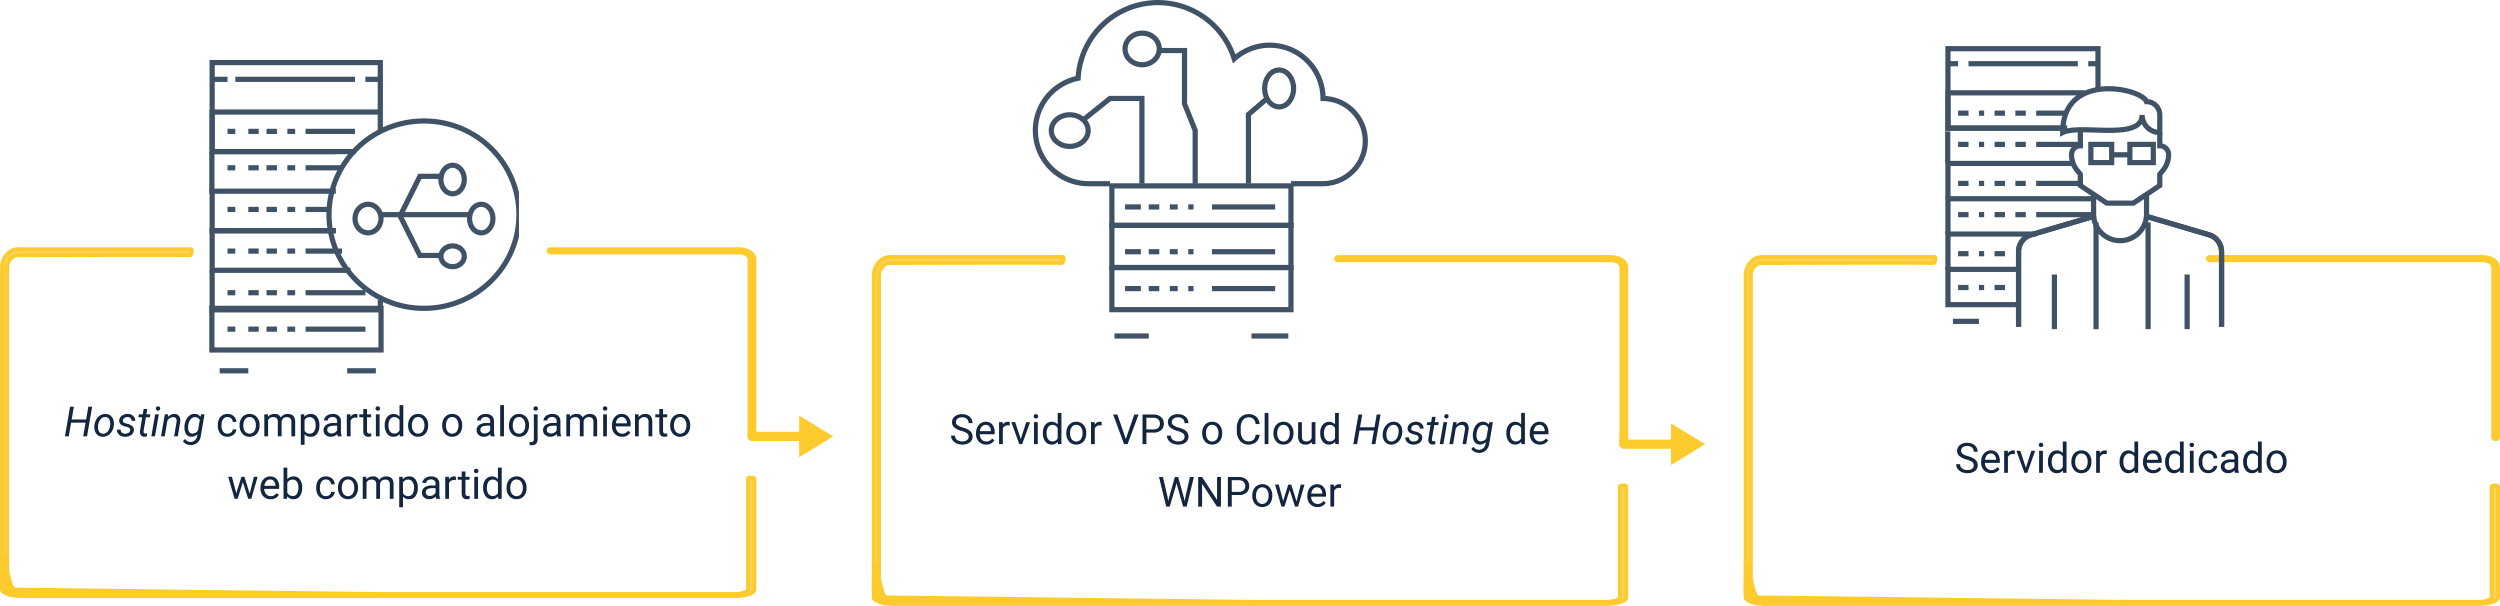 <svg xmlns="http://www.w3.org/2000/svg" xmlns:xlink="http://www.w3.org/1999/xlink" width="960.637" height="232.817" viewBox="0 0 960.637 232.817">
  <defs>
    <clipPath id="clip-path">
      <rect id="Rectángulo_298704" data-name="Rectángulo 298704" width="132" height="144" transform="translate(284.04 2251.008)" fill="#fff" stroke="#707070" stroke-width="1"/>
    </clipPath>
    <clipPath id="clip-path-2">
      <rect id="Rectángulo_298707" data-name="Rectángulo 298707" width="120" height="128" transform="translate(281.779 2251.509)" fill="#fff" stroke="#707070" stroke-width="1"/>
    </clipPath>
  </defs>
  <g id="Grupo_894051" data-name="Grupo 894051" transform="translate(1349.984 9727.236)">
    <g id="Grupo_894050" data-name="Grupo 894050">
      <g id="Grupo_894049" data-name="Grupo 894049">
        <g id="Grupo_883718" data-name="Grupo 883718" transform="translate(-1329.234 -9568.564)">
          <path id="Trazado_630703" data-name="Trazado 630703" d="M12.685,17H11.216l.914-5.258H6.576L5.662,17H4.193L6.169,5.625H7.638l-.852,4.891h5.547l.852-4.891h1.477ZM19.81,8.391a3.047,3.047,0,0,1,1.82.578,3.285,3.285,0,0,1,1.121,1.551A4.8,4.8,0,0,1,23,12.68l-.016.172a5.685,5.685,0,0,1-.734,2.23,4.309,4.309,0,0,1-1.516,1.551,3.7,3.7,0,0,1-2.039.523,3.052,3.052,0,0,1-1.816-.578,3.21,3.21,0,0,1-1.113-1.531,4.931,4.931,0,0,1-.25-2.133,5.76,5.76,0,0,1,.711-2.359,4.409,4.409,0,0,1,1.527-1.621A3.652,3.652,0,0,1,19.81,8.391Zm-2.875,4.531a4.8,4.8,0,0,0,0,1.023,2.507,2.507,0,0,0,.551,1.469,1.653,1.653,0,0,0,1.262.57,2.253,2.253,0,0,0,1.3-.348,2.919,2.919,0,0,0,1-1.121,4.721,4.721,0,0,0,.523-1.664,7.494,7.494,0,0,0,.023-1.211,2.6,2.6,0,0,0-.57-1.492,1.69,1.69,0,0,0-1.266-.578,2.3,2.3,0,0,0-1.859.859,4.245,4.245,0,0,0-.945,2.313Zm12.344,1.789q.117-.875-.961-1.234l-1.469-.43q-1.859-.641-1.8-2.125a2.341,2.341,0,0,1,1.02-1.832,3.631,3.631,0,0,1,2.27-.7,3.027,3.027,0,0,1,2.082.746,2.363,2.363,0,0,1,.77,1.9l-1.406-.008a1.319,1.319,0,0,0-.4-1.031,1.576,1.576,0,0,0-1.1-.414,2.059,2.059,0,0,0-1.266.359,1.316,1.316,0,0,0-.57.922q-.1.734.9,1.07l.711.2a4.577,4.577,0,0,1,2.063.977,1.865,1.865,0,0,1,.563,1.492,2.37,2.37,0,0,1-.516,1.375,2.948,2.948,0,0,1-1.25.895,4.18,4.18,0,0,1-1.664.285,3.3,3.3,0,0,1-2.219-.785,2.427,2.427,0,0,1-.844-1.98l1.414.008a1.5,1.5,0,0,0,.453,1.141,1.732,1.732,0,0,0,1.242.43,2.436,2.436,0,0,0,1.336-.324A1.247,1.247,0,0,0,29.279,14.711ZM35.857,6.5,35.5,8.547h1.539l-.2,1.117H35.31l-.883,5.258a1.833,1.833,0,0,0-.008.375.6.6,0,0,0,.664.609,4.05,4.05,0,0,0,.688-.078l-.109,1.18a3.847,3.847,0,0,1-1.031.141,1.476,1.476,0,0,1-1.266-.621,2.4,2.4,0,0,1-.328-1.629L33.9,9.664H32.4l.2-1.117h1.492L34.451,6.5ZM38.8,17H37.4l1.469-8.453h1.406ZM39.966,5.461a.774.774,0,0,1,.6.215.8.8,0,0,1,.238.605.834.834,0,0,1-.836.852.779.779,0,0,1-.6-.211.764.764,0,0,1-.227-.594.886.886,0,0,1,.234-.609A.826.826,0,0,1,39.966,5.461Zm3.953,3.078-.2,1.07A3.333,3.333,0,0,1,46.31,8.391a2.1,2.1,0,0,1,1.766.828,3.217,3.217,0,0,1,.422,2.242L47.576,17H46.162l.93-5.557a2.962,2.962,0,0,0,.008-.71A1.168,1.168,0,0,0,45.81,9.617a2.661,2.661,0,0,0-2.234,1.358L42.529,17H41.115l1.469-8.453Zm6.25,4.219a6.889,6.889,0,0,1,.746-2.4,3.9,3.9,0,0,1,1.359-1.508,3.151,3.151,0,0,1,1.754-.465,2.6,2.6,0,0,1,2.219,1.109l.281-.945h1.3L56.419,16.82a4.113,4.113,0,0,1-1.312,2.59,3.7,3.7,0,0,1-2.68.926,3.8,3.8,0,0,1-1.645-.406,3.127,3.127,0,0,1-1.238-1.07l.8-.867a2.536,2.536,0,0,0,3.73.6,2.9,2.9,0,0,0,.926-1.687l.156-.75a3.2,3.2,0,0,1-2.414,1,2.486,2.486,0,0,1-1.371-.426,2.589,2.589,0,0,1-.9-1.164,4.759,4.759,0,0,1-.352-1.7A8.733,8.733,0,0,1,50.169,12.758Zm1.367.8a2.974,2.974,0,0,0,.387,1.728,1.461,1.461,0,0,0,1.238.644,2.561,2.561,0,0,0,2.18-1.241l.664-3.878a1.776,1.776,0,0,0-1.7-1.2,2.194,2.194,0,0,0-1.887.936,4.878,4.878,0,0,0-.871,2.614Zm15.172,2.419a2.082,2.082,0,0,0,1.352-.469,1.649,1.649,0,0,0,.641-1.172h1.367a2.621,2.621,0,0,1-.5,1.383,3.293,3.293,0,0,1-1.23,1.047,3.55,3.55,0,0,1-1.629.391A3.482,3.482,0,0,1,63.962,16a4.59,4.59,0,0,1-1.02-3.152v-.242a5.089,5.089,0,0,1,.453-2.2,3.451,3.451,0,0,1,1.3-1.492,3.7,3.7,0,0,1,2-.531,3.39,3.39,0,0,1,2.363.852,3.043,3.043,0,0,1,1,2.211H68.7a1.992,1.992,0,0,0-.621-1.348A1.932,1.932,0,0,0,66.7,9.578a2.023,2.023,0,0,0-1.707.793,3.724,3.724,0,0,0-.605,2.293v.273a3.65,3.65,0,0,0,.6,2.25A2.033,2.033,0,0,0,66.708,15.977Zm4.6-3.281a4.993,4.993,0,0,1,.488-2.234A3.643,3.643,0,0,1,73.158,8.93a3.7,3.7,0,0,1,1.988-.539,3.565,3.565,0,0,1,2.793,1.2,4.6,4.6,0,0,1,1.066,3.18v.1a5.036,5.036,0,0,1-.473,2.215,3.589,3.589,0,0,1-1.352,1.527,3.743,3.743,0,0,1-2.02.547,3.556,3.556,0,0,1-2.785-1.2A4.575,4.575,0,0,1,71.31,12.8Zm1.453.172a3.616,3.616,0,0,0,.652,2.258,2.211,2.211,0,0,0,3.5-.012A3.955,3.955,0,0,0,77.56,12.7a3.61,3.61,0,0,0-.66-2.254,2.1,2.1,0,0,0-1.754-.863,2.075,2.075,0,0,0-1.727.852A3.925,3.925,0,0,0,72.763,12.867Zm9.414-4.32.039.938a3.122,3.122,0,0,1,2.508-1.094A2.417,2.417,0,0,1,87.138,9.75a3.2,3.2,0,0,1,1.1-.984,3.242,3.242,0,0,1,1.6-.375q2.781,0,2.828,2.945V17H91.216V11.422a1.941,1.941,0,0,0-.414-1.355,1.823,1.823,0,0,0-1.391-.449,1.916,1.916,0,0,0-1.336.48,1.949,1.949,0,0,0-.617,1.293V17H86.005V11.461a1.613,1.613,0,0,0-1.8-1.844,1.934,1.934,0,0,0-1.945,1.211V17H80.81V8.547Zm19.8,4.32a5.062,5.062,0,0,1-.883,3.109,2.829,2.829,0,0,1-2.391,1.18,3.1,3.1,0,0,1-2.422-.977v4.07H94.841V8.547h1.32l.07.938a2.977,2.977,0,0,1,2.453-1.094,2.882,2.882,0,0,1,2.41,1.148,5.117,5.117,0,0,1,.887,3.2Zm-1.445-.164a3.735,3.735,0,0,0-.609-2.258,1.963,1.963,0,0,0-1.672-.828,2.125,2.125,0,0,0-1.969,1.164V14.82a2.129,2.129,0,0,0,1.984,1.156,1.954,1.954,0,0,0,1.652-.824A4.077,4.077,0,0,0,100.537,12.7Zm8.5,4.3a3.036,3.036,0,0,1-.2-.891,3.225,3.225,0,0,1-2.406,1.047,2.984,2.984,0,0,1-2.051-.707,2.288,2.288,0,0,1-.8-1.793,2.39,2.39,0,0,1,1-2.051,4.733,4.733,0,0,1,2.824-.73h1.406v-.664A1.623,1.623,0,0,0,108.357,10a1.821,1.821,0,0,0-1.336-.449,2.108,2.108,0,0,0-1.3.391,1.151,1.151,0,0,0-.523.945h-1.453a2,2,0,0,1,.449-1.223,3.066,3.066,0,0,1,1.219-.934,4.1,4.1,0,0,1,1.691-.344,3.342,3.342,0,0,1,2.289.73,2.635,2.635,0,0,1,.859,2.012v3.891a4.757,4.757,0,0,0,.3,1.852V17Zm-2.4-1.1a2.54,2.54,0,0,0,1.289-.352,2.127,2.127,0,0,0,.883-.914V12.9h-1.133q-2.656,0-2.656,1.555a1.316,1.316,0,0,0,.453,1.063A1.742,1.742,0,0,0,106.638,15.9Zm9.969-6.055a4.331,4.331,0,0,0-.711-.055A1.9,1.9,0,0,0,113.966,11v6h-1.445V8.547h1.406l.023.977a2.251,2.251,0,0,1,2.016-1.133,1.477,1.477,0,0,1,.641.109Zm3.68-3.344V8.547h1.578V9.664h-1.578v5.249a1.173,1.173,0,0,0,.211.763.888.888,0,0,0,.719.254,3.5,3.5,0,0,0,.688-.094V17a4.215,4.215,0,0,1-1.109.155,1.8,1.8,0,0,1-1.461-.586,2.517,2.517,0,0,1-.492-1.664V9.664H117.3V8.547h1.539V6.5ZM125.122,17h-1.445V8.547h1.445ZM123.56,6.3a.863.863,0,0,1,.215-.594.807.807,0,0,1,.637-.242.819.819,0,0,1,.641.242.854.854,0,0,1,.219.594.826.826,0,0,1-.219.586.834.834,0,0,1-.641.234.821.821,0,0,1-.637-.234A.834.834,0,0,1,123.56,6.3Zm3.523,6.4a4.952,4.952,0,0,1,.922-3.129,3.137,3.137,0,0,1,4.766-.168V5h1.445V17h-1.328l-.07-.906a2.943,2.943,0,0,1-2.414,1.063,2.887,2.887,0,0,1-2.395-1.2,5.008,5.008,0,0,1-.926-3.141Zm1.445.164a3.749,3.749,0,0,0,.594,2.25,1.919,1.919,0,0,0,1.641.813,2.108,2.108,0,0,0,2.008-1.234V10.813a2.125,2.125,0,0,0-1.992-1.2,1.929,1.929,0,0,0-1.656.82A4.128,4.128,0,0,0,128.529,12.867Zm7.547-.172a4.993,4.993,0,0,1,.488-2.234,3.642,3.642,0,0,1,1.359-1.531,3.7,3.7,0,0,1,1.988-.539,3.565,3.565,0,0,1,2.793,1.2,4.6,4.6,0,0,1,1.066,3.18v.1a5.036,5.036,0,0,1-.473,2.215,3.589,3.589,0,0,1-1.352,1.527,3.743,3.743,0,0,1-2.02.547,3.556,3.556,0,0,1-2.785-1.2,4.575,4.575,0,0,1-1.066-3.164Zm1.453.172a3.616,3.616,0,0,0,.652,2.258,2.211,2.211,0,0,0,3.5-.012,3.954,3.954,0,0,0,.648-2.418,3.61,3.61,0,0,0-.66-2.254,2.1,2.1,0,0,0-1.754-.863,2.075,2.075,0,0,0-1.727.852A3.925,3.925,0,0,0,137.529,12.867Zm11.633-.172a4.993,4.993,0,0,1,.488-2.234,3.642,3.642,0,0,1,1.359-1.531A3.7,3.7,0,0,1,153,8.391a3.565,3.565,0,0,1,2.793,1.2,4.6,4.6,0,0,1,1.066,3.18v.1a5.036,5.036,0,0,1-.473,2.215,3.589,3.589,0,0,1-1.352,1.527,3.743,3.743,0,0,1-2.02.547,3.556,3.556,0,0,1-2.785-1.2,4.575,4.575,0,0,1-1.066-3.164Zm1.453.172a3.616,3.616,0,0,0,.652,2.258,2.211,2.211,0,0,0,3.5-.012,3.954,3.954,0,0,0,.648-2.418,3.61,3.61,0,0,0-.66-2.254A2.1,2.1,0,0,0,153,9.578a2.075,2.075,0,0,0-1.727.852A3.925,3.925,0,0,0,150.615,12.867ZM167.849,17a3.036,3.036,0,0,1-.2-.891,3.225,3.225,0,0,1-2.406,1.047,2.984,2.984,0,0,1-2.051-.707,2.287,2.287,0,0,1-.8-1.793,2.39,2.39,0,0,1,1-2.051,4.733,4.733,0,0,1,2.824-.73h1.406v-.664A1.623,1.623,0,0,0,167.169,10a1.821,1.821,0,0,0-1.336-.449,2.107,2.107,0,0,0-1.3.391,1.151,1.151,0,0,0-.523.945H162.56a2,2,0,0,1,.449-1.223,3.066,3.066,0,0,1,1.219-.934,4.1,4.1,0,0,1,1.691-.344,3.342,3.342,0,0,1,2.289.73,2.635,2.635,0,0,1,.859,2.012v3.891a4.757,4.757,0,0,0,.3,1.852V17Zm-2.4-1.1a2.54,2.54,0,0,0,1.289-.352,2.127,2.127,0,0,0,.883-.914V12.9H166.49q-2.656,0-2.656,1.555a1.316,1.316,0,0,0,.453,1.063A1.742,1.742,0,0,0,165.451,15.9ZM172.9,17h-1.445V5H172.9Zm1.93-4.3a4.993,4.993,0,0,1,.488-2.234,3.642,3.642,0,0,1,1.359-1.531,3.7,3.7,0,0,1,1.988-.539,3.565,3.565,0,0,1,2.793,1.2,4.6,4.6,0,0,1,1.066,3.18v.1a5.036,5.036,0,0,1-.473,2.215,3.589,3.589,0,0,1-1.352,1.527,3.743,3.743,0,0,1-2.02.547,3.556,3.556,0,0,1-2.785-1.2,4.575,4.575,0,0,1-1.066-3.164Zm1.453.172a3.616,3.616,0,0,0,.652,2.258,2.211,2.211,0,0,0,3.5-.012,3.954,3.954,0,0,0,.648-2.418,3.61,3.61,0,0,0-.66-2.254,2.1,2.1,0,0,0-1.754-.863,2.075,2.075,0,0,0-1.727.852A3.925,3.925,0,0,0,176.287,12.867Zm9.547-4.32v9.43q0,2.438-2.211,2.438a2.7,2.7,0,0,1-.883-.14V19.125a2.794,2.794,0,0,0,.656.063.982.982,0,0,0,.738-.262,1.3,1.3,0,0,0,.254-.911V8.547ZM184.24,6.3a.867.867,0,0,1,.215-.59.79.79,0,0,1,.629-.246.819.819,0,0,1,.641.242.854.854,0,0,1,.219.594.826.826,0,0,1-.219.586.834.834,0,0,1-.641.234.808.808,0,0,1-.633-.234A.843.843,0,0,1,184.24,6.3ZM193.38,17a3.036,3.036,0,0,1-.2-.891,3.225,3.225,0,0,1-2.406,1.047,2.984,2.984,0,0,1-2.051-.707,2.287,2.287,0,0,1-.8-1.793,2.39,2.39,0,0,1,1-2.051,4.733,4.733,0,0,1,2.824-.73h1.406v-.664A1.623,1.623,0,0,0,192.7,10a1.821,1.821,0,0,0-1.336-.449,2.107,2.107,0,0,0-1.3.391,1.151,1.151,0,0,0-.523.945h-1.453a2,2,0,0,1,.449-1.223,3.066,3.066,0,0,1,1.219-.934,4.1,4.1,0,0,1,1.691-.344,3.342,3.342,0,0,1,2.289.73,2.635,2.635,0,0,1,.859,2.012v3.891a4.757,4.757,0,0,0,.3,1.852V17Zm-2.4-1.1a2.54,2.54,0,0,0,1.289-.352,2.127,2.127,0,0,0,.883-.914V12.9h-1.133q-2.656,0-2.656,1.555a1.316,1.316,0,0,0,.453,1.063A1.742,1.742,0,0,0,190.982,15.9Zm7.242-7.352.039.938a3.122,3.122,0,0,1,2.508-1.094,2.417,2.417,0,0,1,2.414,1.359,3.2,3.2,0,0,1,1.1-.984,3.242,3.242,0,0,1,1.6-.375q2.781,0,2.828,2.945V17h-1.445V11.422a1.941,1.941,0,0,0-.414-1.355,1.823,1.823,0,0,0-1.391-.449,1.917,1.917,0,0,0-1.336.48,1.949,1.949,0,0,0-.617,1.293V17h-1.453V11.461a1.613,1.613,0,0,0-1.8-1.844,1.934,1.934,0,0,0-1.945,1.211V17h-1.445V8.547ZM212.458,17h-1.445V8.547h1.445ZM210.9,6.3a.863.863,0,0,1,.215-.594.807.807,0,0,1,.637-.242.819.819,0,0,1,.641.242.854.854,0,0,1,.219.594.826.826,0,0,1-.219.586.834.834,0,0,1-.641.234.821.821,0,0,1-.637-.234A.834.834,0,0,1,210.9,6.3Zm7.383,10.852a3.693,3.693,0,0,1-2.8-1.129,4.19,4.19,0,0,1-1.078-3.02v-.266a5.073,5.073,0,0,1,.48-2.246,3.748,3.748,0,0,1,1.344-1.547,3.378,3.378,0,0,1,1.871-.559,3.166,3.166,0,0,1,2.563,1.086,4.7,4.7,0,0,1,.914,3.109v.6h-5.727a3,3,0,0,0,.73,2.02,2.3,2.3,0,0,0,1.777.77,2.517,2.517,0,0,0,1.3-.312,3.258,3.258,0,0,0,.93-.828l.883.688A3.55,3.55,0,0,1,218.279,17.156Zm-.18-7.578a1.928,1.928,0,0,0-1.469.637A3.1,3.1,0,0,0,215.9,12h4.234v-.109a2.753,2.753,0,0,0-.594-1.707A1.815,1.815,0,0,0,218.1,9.578Zm6.516-1.031.047,1.063a3.08,3.08,0,0,1,2.531-1.219q2.68,0,2.7,3.023V17h-1.445V11.406a1.946,1.946,0,0,0-.418-1.352,1.675,1.675,0,0,0-1.277-.437,2.086,2.086,0,0,0-1.234.375,2.546,2.546,0,0,0-.828.984V17h-1.445V8.547ZM234.037,6.5V8.547h1.578V9.664h-1.578v5.249a1.173,1.173,0,0,0,.211.763.888.888,0,0,0,.719.254,3.5,3.5,0,0,0,.688-.094V17a4.215,4.215,0,0,1-1.109.155,1.8,1.8,0,0,1-1.461-.586,2.517,2.517,0,0,1-.492-1.664V9.664h-1.539V8.547h1.539V6.5Zm2.727,6.2a4.993,4.993,0,0,1,.488-2.234,3.642,3.642,0,0,1,1.359-1.531,3.7,3.7,0,0,1,1.988-.539,3.565,3.565,0,0,1,2.793,1.2,4.6,4.6,0,0,1,1.066,3.18v.1a5.036,5.036,0,0,1-.473,2.215,3.589,3.589,0,0,1-1.352,1.527,3.743,3.743,0,0,1-2.02.547,3.556,3.556,0,0,1-2.785-1.2,4.575,4.575,0,0,1-1.066-3.164Zm1.453.172a3.616,3.616,0,0,0,.652,2.258,2.211,2.211,0,0,0,3.5-.012,3.954,3.954,0,0,0,.648-2.418,3.61,3.61,0,0,0-.66-2.254,2.1,2.1,0,0,0-1.754-.863,2.075,2.075,0,0,0-1.727.852A3.925,3.925,0,0,0,238.216,12.867ZM75.181,39.008l1.625-6.461h1.445L75.79,41H74.619l-2.055-6.406-2,6.406H69.392l-2.453-8.453h1.438l1.664,6.328,1.969-6.328h1.164Zm8.047,2.148a3.693,3.693,0,0,1-2.8-1.129,4.19,4.19,0,0,1-1.078-3.02v-.266a5.073,5.073,0,0,1,.48-2.246,3.748,3.748,0,0,1,1.344-1.547,3.378,3.378,0,0,1,1.871-.559,3.166,3.166,0,0,1,2.563,1.086,4.7,4.7,0,0,1,.914,3.109v.6H80.8a3,3,0,0,0,.73,2.02,2.3,2.3,0,0,0,1.777.77,2.517,2.517,0,0,0,1.3-.312,3.259,3.259,0,0,0,.93-.828l.883.688A3.55,3.55,0,0,1,83.228,41.156Zm-.18-7.578a1.928,1.928,0,0,0-1.469.637A3.1,3.1,0,0,0,80.845,36h4.234v-.109a2.753,2.753,0,0,0-.594-1.707A1.815,1.815,0,0,0,83.048,33.578Zm12.3,3.289a5.026,5.026,0,0,1-.891,3.113,2.846,2.846,0,0,1-2.391,1.176A2.947,2.947,0,0,1,89.6,40.023l-.07.977H88.2V29h1.445v4.477a2.93,2.93,0,0,1,2.414-1.086,2.863,2.863,0,0,1,2.418,1.164,5.177,5.177,0,0,1,.879,3.188ZM93.908,36.7a3.906,3.906,0,0,0-.57-2.281,1.888,1.888,0,0,0-1.641-.8,2.122,2.122,0,0,0-2.055,1.328V38.6a2.181,2.181,0,0,0,2.07,1.328,1.878,1.878,0,0,0,1.617-.8A4.153,4.153,0,0,0,93.908,36.7Zm10.617,3.273a2.082,2.082,0,0,0,1.352-.469,1.649,1.649,0,0,0,.641-1.172h1.367a2.621,2.621,0,0,1-.5,1.383,3.293,3.293,0,0,1-1.23,1.047,3.55,3.55,0,0,1-1.629.391A3.482,3.482,0,0,1,101.779,40a4.59,4.59,0,0,1-1.02-3.152v-.242a5.089,5.089,0,0,1,.453-2.2,3.451,3.451,0,0,1,1.3-1.492,3.7,3.7,0,0,1,2-.531,3.39,3.39,0,0,1,2.363.852,3.043,3.043,0,0,1,1,2.211h-1.367a1.992,1.992,0,0,0-.621-1.348,1.932,1.932,0,0,0-1.379-.527,2.023,2.023,0,0,0-1.707.793,3.724,3.724,0,0,0-.605,2.293v.273a3.65,3.65,0,0,0,.6,2.25A2.033,2.033,0,0,0,104.525,39.977Zm4.6-3.281a4.993,4.993,0,0,1,.488-2.234,3.643,3.643,0,0,1,1.359-1.531,3.7,3.7,0,0,1,1.988-.539,3.565,3.565,0,0,1,2.793,1.2,4.6,4.6,0,0,1,1.066,3.18v.1a5.036,5.036,0,0,1-.473,2.215A3.589,3.589,0,0,1,115,40.609a3.743,3.743,0,0,1-2.02.547,3.556,3.556,0,0,1-2.785-1.2,4.575,4.575,0,0,1-1.066-3.164Zm1.453.172a3.616,3.616,0,0,0,.652,2.258,2.211,2.211,0,0,0,3.5-.012,3.955,3.955,0,0,0,.648-2.418,3.61,3.61,0,0,0-.66-2.254,2.1,2.1,0,0,0-1.754-.863,2.075,2.075,0,0,0-1.727.852A3.925,3.925,0,0,0,110.579,36.867Zm9.414-4.32.039.938a3.122,3.122,0,0,1,2.508-1.094,2.417,2.417,0,0,1,2.414,1.359,3.2,3.2,0,0,1,1.1-.984,3.242,3.242,0,0,1,1.6-.375q2.781,0,2.828,2.945V41h-1.445V35.422a1.941,1.941,0,0,0-.414-1.355,1.823,1.823,0,0,0-1.391-.449,1.916,1.916,0,0,0-1.336.48,1.949,1.949,0,0,0-.617,1.293V41h-1.453V35.461a1.613,1.613,0,0,0-1.8-1.844,1.934,1.934,0,0,0-1.945,1.211V41h-1.445V32.547Zm19.8,4.32a5.062,5.062,0,0,1-.883,3.109,2.829,2.829,0,0,1-2.391,1.18,3.1,3.1,0,0,1-2.422-.977v4.07h-1.445v-11.7h1.32l.07.938a2.977,2.977,0,0,1,2.453-1.094,2.882,2.882,0,0,1,2.41,1.148,5.117,5.117,0,0,1,.887,3.2Zm-1.445-.164a3.735,3.735,0,0,0-.609-2.258,1.963,1.963,0,0,0-1.672-.828,2.125,2.125,0,0,0-1.969,1.164V38.82a2.129,2.129,0,0,0,1.984,1.156,1.954,1.954,0,0,0,1.652-.824A4.077,4.077,0,0,0,138.353,36.7Zm8.5,4.3a3.036,3.036,0,0,1-.2-.891,3.225,3.225,0,0,1-2.406,1.047,2.984,2.984,0,0,1-2.051-.707,2.287,2.287,0,0,1-.8-1.793,2.39,2.39,0,0,1,1-2.051,4.733,4.733,0,0,1,2.824-.73h1.406v-.664A1.623,1.623,0,0,0,146.173,34a1.821,1.821,0,0,0-1.336-.449,2.107,2.107,0,0,0-1.3.391,1.151,1.151,0,0,0-.523.945h-1.453a2,2,0,0,1,.449-1.223,3.066,3.066,0,0,1,1.219-.934,4.1,4.1,0,0,1,1.691-.344,3.342,3.342,0,0,1,2.289.73,2.635,2.635,0,0,1,.859,2.012v3.891a4.757,4.757,0,0,0,.3,1.852V41Zm-2.4-1.1a2.54,2.54,0,0,0,1.289-.352,2.127,2.127,0,0,0,.883-.914V36.9h-1.133q-2.656,0-2.656,1.555a1.316,1.316,0,0,0,.453,1.063A1.742,1.742,0,0,0,144.454,39.9Zm9.969-6.055a4.331,4.331,0,0,0-.711-.055A1.9,1.9,0,0,0,151.783,35v6h-1.445V32.547h1.406l.023.977a2.251,2.251,0,0,1,2.016-1.133,1.477,1.477,0,0,1,.641.109ZM158.1,30.5v2.047h1.578v1.117H158.1v5.249a1.173,1.173,0,0,0,.211.763.888.888,0,0,0,.719.254,3.5,3.5,0,0,0,.688-.094V41a4.215,4.215,0,0,1-1.109.155,1.8,1.8,0,0,1-1.461-.586,2.517,2.517,0,0,1-.492-1.664V33.664h-1.539V32.547h1.539V30.5ZM162.939,41h-1.445V32.547h1.445Zm-1.562-10.7a.863.863,0,0,1,.215-.594.807.807,0,0,1,.637-.242.819.819,0,0,1,.641.242.854.854,0,0,1,.219.594.826.826,0,0,1-.219.586.834.834,0,0,1-.641.234.821.821,0,0,1-.637-.234A.834.834,0,0,1,161.376,30.3Zm3.523,6.4a4.952,4.952,0,0,1,.922-3.129,3.137,3.137,0,0,1,4.766-.168V29h1.445V41H170.7l-.07-.906a2.943,2.943,0,0,1-2.414,1.063,2.887,2.887,0,0,1-2.395-1.2,5.008,5.008,0,0,1-.926-3.141Zm1.445.164a3.749,3.749,0,0,0,.594,2.25,1.919,1.919,0,0,0,1.641.813,2.108,2.108,0,0,0,2.008-1.234V34.813a2.125,2.125,0,0,0-1.992-1.2,1.929,1.929,0,0,0-1.656.82A4.128,4.128,0,0,0,166.345,36.867Zm7.547-.172a4.993,4.993,0,0,1,.488-2.234,3.642,3.642,0,0,1,1.359-1.531,3.7,3.7,0,0,1,1.988-.539,3.565,3.565,0,0,1,2.793,1.2,4.6,4.6,0,0,1,1.066,3.18v.1a5.036,5.036,0,0,1-.473,2.215,3.589,3.589,0,0,1-1.352,1.527,3.743,3.743,0,0,1-2.02.547,3.556,3.556,0,0,1-2.785-1.2,4.575,4.575,0,0,1-1.066-3.164Zm1.453.172A3.616,3.616,0,0,0,176,39.125a2.211,2.211,0,0,0,3.5-.012,3.954,3.954,0,0,0,.648-2.418,3.61,3.61,0,0,0-.66-2.254,2.1,2.1,0,0,0-1.754-.863A2.075,2.075,0,0,0,176,34.43,3.925,3.925,0,0,0,175.345,36.867Z" transform="translate(0 -8)" fill="#12263f"/>
        </g>
        <path id="Trazado_630037" data-name="Trazado 630037" d="M211.008,294.53h-72.3c-1.324-.187-1.324,1.537.286,1.245h72.014c2.191,0,3.967,1.18,3.967,2.636v65.517c0,.34.414.616.927.615h.019c.512,0,.927-.275.927-.616V298.411C216.848,296.268,214.233,294.53,211.008,294.53Z" transform="translate(-1276.946 -9926.01)" fill="#fecb2f" stroke="#fecb2f" stroke-width="1.5"/>
        <path id="Trazado_630038" data-name="Trazado 630038" d="M111.612,294.53h66.441c.32-.038.379,2.509-.836,2.309s-65.605,0-65.605,0c-2.362,0-4.278,2.19-4.278,4.89V423.267a1.075,1.075,0,0,1-1,1.141h-.021a1.078,1.078,0,0,1-1-1.143V301.729C105.314,297.753,108.134,294.53,111.612,294.53Z" transform="translate(-1454.549 -9926.01)" fill="#ffd45c" stroke="#fecb2f" stroke-width="1.5"/>
        <path id="Trazado_630039" data-name="Trazado 630039" d="M243.548,340.071H106.529c-.648,0-1.178-.168-1.213-.382v-.008c-.037-.229.519-.42,1.211-.42H243.548c2.865,0,5.188-.768,5.188-1.715V294.93c0-.221.542-.4,1.213-.4h.025c.669,0,1.213.179,1.213.4v42.616C251.187,338.941,247.767,340.071,243.548,340.071Z" transform="translate(-1311.285 -9838.241)" fill="#ffd45c" stroke="#fecb2f" stroke-width="1.5"/>
        <path id="Trazado_630040" data-name="Trazado 630040" d="M112.953,340.071H249.973c.648,0,1.178-.168,1.213-.382v-.008c.037-.229-.519-.42-1.211-.42l-139.88-1.715c-2.865,0-4.78-27.159-4.78,0C105.314,338.941,108.735,340.071,112.953,340.071Z" transform="translate(-1454.549 -9838.241)" fill="#fecb2f" stroke="#fecb2f" stroke-width="1.5"/>
        <path id="Trazado_630041" data-name="Trazado 630041" d="M326.36,370.188l-13.12-8v6.233H296.873l-.154-.481a33.772,33.772,0,0,1-3.367-.283c0,.835-.007,1.666-.007,2.52,0,.051,0,.1.009.15v.03l0,.014,0,.03,0,.016,0,.03,0,.014,0,.03a1.765,1.765,0,0,0,1.738,1.47h18.129V378.2Z" transform="translate(-1356.131 -9929.734)" fill="#fecb2f"/>
        <g id="Grupo_883821" data-name="Grupo 883821" transform="translate(-994.234 -9565.564)">
          <path id="Trazado_630704" data-name="Trazado 630704" d="M13.751,11.93a7.053,7.053,0,0,1-2.809-1.363,2.6,2.6,0,0,1-.879-2,2.751,2.751,0,0,1,1.074-2.223,4.269,4.269,0,0,1,2.793-.879,4.66,4.66,0,0,1,2.09.453,3.436,3.436,0,0,1,1.422,1.25,3.2,3.2,0,0,1,.5,1.742H16.439a2.08,2.08,0,0,0-.656-1.627A2.669,2.669,0,0,0,13.931,6.7a2.732,2.732,0,0,0-1.73.489,1.632,1.632,0,0,0-.621,1.358,1.468,1.468,0,0,0,.59,1.178,5.785,5.785,0,0,0,2.008.88,9.316,9.316,0,0,1,2.219.88A3.367,3.367,0,0,1,17.583,12.6a2.861,2.861,0,0,1,.387,1.508,2.658,2.658,0,0,1-1.078,2.215,4.6,4.6,0,0,1-2.883.832,5.347,5.347,0,0,1-2.187-.449,3.681,3.681,0,0,1-1.566-1.23A3,3,0,0,1,9.7,13.7h1.508a1.959,1.959,0,0,0,.762,1.629,3.207,3.207,0,0,0,2.035.6,2.948,2.948,0,0,0,1.82-.484,1.573,1.573,0,0,0,.633-1.32,1.545,1.545,0,0,0-.586-1.293A6.755,6.755,0,0,0,13.751,11.93Zm9.422,5.227a3.693,3.693,0,0,1-2.8-1.129,4.19,4.19,0,0,1-1.078-3.02v-.266a5.073,5.073,0,0,1,.48-2.246,3.748,3.748,0,0,1,1.344-1.547,3.378,3.378,0,0,1,1.871-.559,3.166,3.166,0,0,1,2.563,1.086,4.7,4.7,0,0,1,.914,3.109v.6H20.744a3,3,0,0,0,.73,2.02,2.3,2.3,0,0,0,1.777.77,2.517,2.517,0,0,0,1.3-.312,3.259,3.259,0,0,0,.93-.828l.883.688A3.55,3.55,0,0,1,23.173,17.156Zm-.18-7.578a1.928,1.928,0,0,0-1.469.637A3.1,3.1,0,0,0,20.79,12h4.234v-.109a2.753,2.753,0,0,0-.594-1.707A1.815,1.815,0,0,0,22.994,9.578Zm9.234.266a4.331,4.331,0,0,0-.711-.055A1.9,1.9,0,0,0,29.587,11v6H28.142V8.547h1.406l.023.977a2.251,2.251,0,0,1,2.016-1.133,1.477,1.477,0,0,1,.641.109Zm4.258,5.2,2.094-6.492h1.477L37.025,17h-1.1L32.861,8.547h1.477ZM43.017,17H41.572V8.547h1.445ZM41.454,6.3a.863.863,0,0,1,.215-.594.807.807,0,0,1,.637-.242.819.819,0,0,1,.641.242.854.854,0,0,1,.219.594.826.826,0,0,1-.219.586.834.834,0,0,1-.641.234.821.821,0,0,1-.637-.234A.834.834,0,0,1,41.454,6.3Zm3.523,6.4A4.952,4.952,0,0,1,45.9,9.574a3.137,3.137,0,0,1,4.766-.168V5h1.445V17H50.783l-.07-.906A2.943,2.943,0,0,1,48.3,17.156a2.887,2.887,0,0,1-2.395-1.2,5.008,5.008,0,0,1-.926-3.141Zm1.445.164a3.749,3.749,0,0,0,.594,2.25,1.92,1.92,0,0,0,1.641.813A2.108,2.108,0,0,0,50.665,14.7V10.813a2.125,2.125,0,0,0-1.992-1.2,1.929,1.929,0,0,0-1.656.82A4.128,4.128,0,0,0,46.423,12.867ZM53.97,12.7a4.993,4.993,0,0,1,.488-2.234A3.643,3.643,0,0,1,55.818,8.93a3.7,3.7,0,0,1,1.988-.539,3.565,3.565,0,0,1,2.793,1.2,4.6,4.6,0,0,1,1.066,3.18v.1a5.036,5.036,0,0,1-.473,2.215,3.589,3.589,0,0,1-1.352,1.527,3.743,3.743,0,0,1-2.02.547,3.556,3.556,0,0,1-2.785-1.2A4.575,4.575,0,0,1,53.97,12.8Zm1.453.172a3.616,3.616,0,0,0,.652,2.258,2.211,2.211,0,0,0,3.5-.012A3.955,3.955,0,0,0,60.22,12.7a3.61,3.61,0,0,0-.66-2.254,2.1,2.1,0,0,0-1.754-.863,2.075,2.075,0,0,0-1.727.852A3.925,3.925,0,0,0,55.423,12.867ZM67.564,9.844a4.331,4.331,0,0,0-.711-.055A1.9,1.9,0,0,0,64.923,11v6H63.478V8.547h1.406l.023.977a2.251,2.251,0,0,1,2.016-1.133,1.477,1.477,0,0,1,.641.109Zm9.281,5.164L80.1,5.625h1.641L77.517,17H76.189L71.978,5.625h1.633Zm7.914-2.461V17h-1.5V5.625h4.2a4.215,4.215,0,0,1,2.926.953A3.231,3.231,0,0,1,91.439,9.1,3.189,3.189,0,0,1,90.4,11.652a4.4,4.4,0,0,1-2.965.895Zm0-1.227h2.7a2.7,2.7,0,0,0,1.844-.567,2.075,2.075,0,0,0,.641-1.64A2.143,2.143,0,0,0,89.3,7.485a2.525,2.525,0,0,0-1.758-.634H84.759ZM96.7,11.93A7.053,7.053,0,0,1,93.9,10.566a2.6,2.6,0,0,1-.879-2,2.751,2.751,0,0,1,1.074-2.223,4.269,4.269,0,0,1,2.793-.879,4.66,4.66,0,0,1,2.09.453,3.436,3.436,0,0,1,1.422,1.25,3.2,3.2,0,0,1,.5,1.742H99.392a2.08,2.08,0,0,0-.656-1.627A2.669,2.669,0,0,0,96.884,6.7a2.732,2.732,0,0,0-1.73.489,1.632,1.632,0,0,0-.621,1.358,1.468,1.468,0,0,0,.59,1.178,5.785,5.785,0,0,0,2.008.88,9.316,9.316,0,0,1,2.219.88,3.367,3.367,0,0,1,1.188,1.121,2.861,2.861,0,0,1,.387,1.508,2.658,2.658,0,0,1-1.078,2.215,4.6,4.6,0,0,1-2.883.832,5.347,5.347,0,0,1-2.187-.449,3.681,3.681,0,0,1-1.566-1.23,3,3,0,0,1-.551-1.773h1.508a1.959,1.959,0,0,0,.762,1.629,3.207,3.207,0,0,0,2.035.6,2.948,2.948,0,0,0,1.82-.484,1.573,1.573,0,0,0,.633-1.32,1.545,1.545,0,0,0-.586-1.293A6.755,6.755,0,0,0,96.7,11.93Zm9.492.766a4.993,4.993,0,0,1,.488-2.234,3.643,3.643,0,0,1,1.359-1.531,3.7,3.7,0,0,1,1.988-.539,3.565,3.565,0,0,1,2.793,1.2,4.6,4.6,0,0,1,1.066,3.18v.1a5.036,5.036,0,0,1-.473,2.215,3.589,3.589,0,0,1-1.352,1.527,3.743,3.743,0,0,1-2.02.547,3.556,3.556,0,0,1-2.785-1.2A4.575,4.575,0,0,1,106.2,12.8Zm1.453.172a3.616,3.616,0,0,0,.652,2.258,2.211,2.211,0,0,0,3.5-.012,3.955,3.955,0,0,0,.648-2.418,3.61,3.61,0,0,0-.66-2.254,2.1,2.1,0,0,0-1.754-.863,2.075,2.075,0,0,0-1.727.852A3.925,3.925,0,0,0,107.65,12.867Zm20.609.523a4.185,4.185,0,0,1-1.332,2.785,4.365,4.365,0,0,1-2.98.98,4.008,4.008,0,0,1-3.23-1.445,5.815,5.815,0,0,1-1.215-3.867V10.75a6.481,6.481,0,0,1,.566-2.789,4.231,4.231,0,0,1,1.605-1.848,4.47,4.47,0,0,1,2.406-.645,4.11,4.11,0,0,1,2.906,1.012,4.235,4.235,0,0,1,1.273,2.8h-1.508a3.268,3.268,0,0,0-.848-1.975,2.565,2.565,0,0,0-1.824-.611,2.684,2.684,0,0,0-2.254,1.063,4.882,4.882,0,0,0-.816,3.026v1.1a5.018,5.018,0,0,0,.773,2.948,2.5,2.5,0,0,0,2.164,1.095,2.886,2.886,0,0,0,1.918-.566,3.143,3.143,0,0,0,.887-1.973ZM131.65,17H130.2V5h1.445Zm1.93-4.3a4.993,4.993,0,0,1,.488-2.234,3.642,3.642,0,0,1,1.359-1.531,3.7,3.7,0,0,1,1.988-.539,3.565,3.565,0,0,1,2.793,1.2,4.6,4.6,0,0,1,1.066,3.18v.1a5.036,5.036,0,0,1-.473,2.215,3.589,3.589,0,0,1-1.352,1.527,3.743,3.743,0,0,1-2.02.547,3.556,3.556,0,0,1-2.785-1.2,4.575,4.575,0,0,1-1.066-3.164Zm1.453.172a3.616,3.616,0,0,0,.652,2.258,2.211,2.211,0,0,0,3.5-.012,3.954,3.954,0,0,0,.648-2.418,3.61,3.61,0,0,0-.66-2.254,2.1,2.1,0,0,0-1.754-.863,2.075,2.075,0,0,0-1.727.852A3.925,3.925,0,0,0,135.033,12.867Zm13.273,3.3a3.07,3.07,0,0,1-2.477.992,2.628,2.628,0,0,1-2.059-.785,3.4,3.4,0,0,1-.715-2.324v-5.5H144.5v5.461q0,1.922,1.563,1.922a2.163,2.163,0,0,0,2.2-1.234V8.547h1.445V17h-1.375Zm3.25-3.461a4.952,4.952,0,0,1,.922-3.129,3.137,3.137,0,0,1,4.766-.168V5h1.445V17h-1.328l-.07-.906a2.943,2.943,0,0,1-2.414,1.063,2.887,2.887,0,0,1-2.395-1.2,5.008,5.008,0,0,1-.926-3.141Zm1.445.164a3.749,3.749,0,0,0,.594,2.25,1.919,1.919,0,0,0,1.641.813,2.108,2.108,0,0,0,2.008-1.234V10.813a2.125,2.125,0,0,0-1.992-1.2,1.929,1.929,0,0,0-1.656.82A4.128,4.128,0,0,0,153,12.867ZM172.751,17h-1.469l.914-5.258h-5.555L165.728,17h-1.469l1.977-11.375H167.7l-.852,4.891H172.4l.852-4.891h1.477Zm7.125-8.609a3.047,3.047,0,0,1,1.82.578,3.285,3.285,0,0,1,1.121,1.551,4.8,4.8,0,0,1,.246,2.16l-.016.172a5.685,5.685,0,0,1-.734,2.23,4.309,4.309,0,0,1-1.516,1.551,3.7,3.7,0,0,1-2.039.523,3.052,3.052,0,0,1-1.816-.578,3.21,3.21,0,0,1-1.113-1.531,4.931,4.931,0,0,1-.25-2.133,5.76,5.76,0,0,1,.711-2.359,4.409,4.409,0,0,1,1.527-1.621A3.652,3.652,0,0,1,179.876,8.391ZM177,12.922a4.8,4.8,0,0,0,0,1.023,2.507,2.507,0,0,0,.551,1.469,1.653,1.653,0,0,0,1.262.57,2.253,2.253,0,0,0,1.3-.348,2.919,2.919,0,0,0,1-1.121,4.721,4.721,0,0,0,.523-1.664,7.493,7.493,0,0,0,.023-1.211,2.6,2.6,0,0,0-.57-1.492,1.69,1.69,0,0,0-1.266-.578,2.3,2.3,0,0,0-1.859.859,4.245,4.245,0,0,0-.945,2.313Zm12.344,1.789q.117-.875-.961-1.234l-1.469-.43q-1.859-.641-1.8-2.125a2.341,2.341,0,0,1,1.02-1.832,3.631,3.631,0,0,1,2.27-.7,3.027,3.027,0,0,1,2.082.746,2.363,2.363,0,0,1,.77,1.9l-1.406-.008a1.319,1.319,0,0,0-.4-1.031,1.576,1.576,0,0,0-1.1-.414,2.059,2.059,0,0,0-1.266.359,1.316,1.316,0,0,0-.57.922q-.1.734.9,1.07l.711.2a4.577,4.577,0,0,1,2.063.977,1.865,1.865,0,0,1,.563,1.492,2.37,2.37,0,0,1-.516,1.375,2.948,2.948,0,0,1-1.25.895,4.18,4.18,0,0,1-1.664.285,3.3,3.3,0,0,1-2.219-.785,2.427,2.427,0,0,1-.844-1.98l1.414.008a1.5,1.5,0,0,0,.453,1.141,1.732,1.732,0,0,0,1.242.43,2.436,2.436,0,0,0,1.336-.324A1.247,1.247,0,0,0,189.345,14.711ZM195.923,6.5l-.359,2.047H197.1l-.2,1.117h-1.531l-.883,5.258a1.833,1.833,0,0,0-.008.375.6.6,0,0,0,.664.609,4.05,4.05,0,0,0,.688-.078l-.109,1.18a3.847,3.847,0,0,1-1.031.141,1.476,1.476,0,0,1-1.266-.621A2.4,2.4,0,0,1,193.1,14.9l.859-5.234H192.47l.2-1.117h1.492l.359-2.047ZM198.869,17h-1.406l1.469-8.453h1.406Zm1.164-11.539a.774.774,0,0,1,.6.215.8.8,0,0,1,.238.605.834.834,0,0,1-.836.852.779.779,0,0,1-.6-.211.764.764,0,0,1-.227-.594.886.886,0,0,1,.234-.609A.826.826,0,0,1,200.033,5.461Zm3.953,3.078-.2,1.07a3.333,3.333,0,0,1,2.594-1.219,2.1,2.1,0,0,1,1.766.828,3.217,3.217,0,0,1,.422,2.242L207.642,17h-1.414l.93-5.557a2.962,2.962,0,0,0,.008-.71,1.168,1.168,0,0,0-1.289-1.116,2.661,2.661,0,0,0-2.234,1.358L202.6,17h-1.414l1.469-8.453Zm6.25,4.219a6.889,6.889,0,0,1,.746-2.4,3.9,3.9,0,0,1,1.359-1.508,3.151,3.151,0,0,1,1.754-.465,2.6,2.6,0,0,1,2.219,1.109l.281-.945h1.3l-1.406,8.273a4.113,4.113,0,0,1-1.312,2.59,3.7,3.7,0,0,1-2.68.926,3.8,3.8,0,0,1-1.645-.406,3.127,3.127,0,0,1-1.238-1.07l.8-.867a2.536,2.536,0,0,0,3.73.6,2.9,2.9,0,0,0,.926-1.687l.156-.75a3.2,3.2,0,0,1-2.414,1,2.486,2.486,0,0,1-1.371-.426,2.589,2.589,0,0,1-.9-1.164,4.759,4.759,0,0,1-.352-1.7A8.731,8.731,0,0,1,210.236,12.758Zm1.367.8a2.974,2.974,0,0,0,.387,1.728,1.461,1.461,0,0,0,1.238.644,2.561,2.561,0,0,0,2.18-1.241l.664-3.878a1.776,1.776,0,0,0-1.7-1.2,2.194,2.194,0,0,0-1.887.936,4.878,4.878,0,0,0-.871,2.614Zm11.469-.854a4.952,4.952,0,0,1,.922-3.129,3.137,3.137,0,0,1,4.766-.168V5H230.2V17h-1.328l-.07-.906a2.943,2.943,0,0,1-2.414,1.063,2.887,2.887,0,0,1-2.395-1.2,5.008,5.008,0,0,1-.926-3.141Zm1.445.164a3.749,3.749,0,0,0,.594,2.25,1.919,1.919,0,0,0,1.641.813,2.108,2.108,0,0,0,2.008-1.234V10.813a2.125,2.125,0,0,0-1.992-1.2,1.929,1.929,0,0,0-1.656.82A4.128,4.128,0,0,0,224.517,12.867Zm11.438,4.289a3.693,3.693,0,0,1-2.8-1.129,4.19,4.19,0,0,1-1.078-3.02v-.266a5.073,5.073,0,0,1,.48-2.246A3.748,3.748,0,0,1,233.9,8.949a3.378,3.378,0,0,1,1.871-.559,3.166,3.166,0,0,1,2.563,1.086,4.7,4.7,0,0,1,.914,3.109v.6h-5.727a3,3,0,0,0,.73,2.02,2.3,2.3,0,0,0,1.777.77,2.517,2.517,0,0,0,1.3-.312,3.258,3.258,0,0,0,.93-.828l.883.688A3.55,3.55,0,0,1,235.954,17.156Zm-.18-7.578a1.928,1.928,0,0,0-1.469.637A3.1,3.1,0,0,0,233.572,12h4.234v-.109a2.753,2.753,0,0,0-.594-1.707A1.815,1.815,0,0,0,235.775,9.578ZM92.912,37.414l.219,1.5.32-1.352,2.25-7.937h1.266l2.2,7.938.313,1.375.242-1.531,1.766-7.781h1.508L100.232,41H98.865l-2.344-8.289-.18-.867-.18.867L93.732,41H92.365l-2.75-11.375h1.5ZM113.4,41h-1.508l-5.727-8.766V41h-1.508V29.625h1.508l5.742,8.8v-8.8H113.4Zm4.164-4.453V41h-1.5V29.625h4.2a4.215,4.215,0,0,1,2.926.953A3.231,3.231,0,0,1,124.24,33.1a3.189,3.189,0,0,1-1.035,2.551,4.4,4.4,0,0,1-2.965.895Zm0-1.227h2.7a2.7,2.7,0,0,0,1.844-.567,2.075,2.075,0,0,0,.641-1.64,2.143,2.143,0,0,0-.641-1.628,2.525,2.525,0,0,0-1.758-.634H117.56Zm7.883,1.375a4.993,4.993,0,0,1,.488-2.234,3.643,3.643,0,0,1,1.359-1.531,3.7,3.7,0,0,1,1.988-.539,3.565,3.565,0,0,1,2.793,1.2,4.6,4.6,0,0,1,1.066,3.18v.1a5.036,5.036,0,0,1-.473,2.215,3.589,3.589,0,0,1-1.352,1.527,3.743,3.743,0,0,1-2.02.547,3.556,3.556,0,0,1-2.785-1.2,4.575,4.575,0,0,1-1.066-3.164Zm1.453.172a3.616,3.616,0,0,0,.652,2.258,2.211,2.211,0,0,0,3.5-.012,3.954,3.954,0,0,0,.648-2.418,3.61,3.61,0,0,0-.66-2.254,2.1,2.1,0,0,0-1.754-.863,2.075,2.075,0,0,0-1.727.852A3.925,3.925,0,0,0,126.9,36.867Zm15.539,2.141,1.625-6.461h1.445L143.044,41h-1.172l-2.055-6.406-2,6.406h-1.172l-2.453-8.453h1.438l1.664,6.328,1.969-6.328h1.164Zm8.047,2.148a3.693,3.693,0,0,1-2.8-1.129,4.19,4.19,0,0,1-1.078-3.02v-.266a5.073,5.073,0,0,1,.48-2.246,3.748,3.748,0,0,1,1.344-1.547,3.378,3.378,0,0,1,1.871-.559,3.166,3.166,0,0,1,2.563,1.086,4.7,4.7,0,0,1,.914,3.109v.6h-5.727a3,3,0,0,0,.73,2.02,2.3,2.3,0,0,0,1.777.77,2.517,2.517,0,0,0,1.3-.312,3.258,3.258,0,0,0,.93-.828l.883.688A3.55,3.55,0,0,1,150.482,41.156Zm-.18-7.578a1.928,1.928,0,0,0-1.469.637A3.1,3.1,0,0,0,148.1,36h4.234v-.109a2.753,2.753,0,0,0-.594-1.707A1.815,1.815,0,0,0,150.3,33.578Zm9.234.266a4.331,4.331,0,0,0-.711-.055A1.9,1.9,0,0,0,156.9,35v6h-1.445V32.547h1.406l.023.977a2.251,2.251,0,0,1,2.016-1.133,1.477,1.477,0,0,1,.641.109Z" transform="translate(0 -8)" fill="#12263f"/>
        </g>
        <path id="Trazado_630042" data-name="Trazado 630042" d="M211.008,294.53H106.243c-.5,0-.9.259-.927.587v.013c-.028.352.4.645.926.645H211.008c2.191,0,3.967,1.18,3.967,2.636v65.517c0,.34.414.616.927.615h.019c.512,0,.927-.275.927-.616V298.411C216.848,296.268,214.233,294.53,211.008,294.53Z" transform="translate(-941.946 -9923.01)" fill="#fecb2f" stroke="#fecb2f" stroke-width="1.5"/>
        <path id="Trazado_630043" data-name="Trazado 630043" d="M111.612,294.53h66.441c.32-.038.379,2.509-.836,2.309s-65.605,0-65.605,0c-2.362,0-4.278,2.19-4.278,4.89V423.267a1.075,1.075,0,0,1-1,1.141h-.021a1.078,1.078,0,0,1-1-1.143V301.729C105.314,297.753,108.134,294.53,111.612,294.53Z" transform="translate(-1119.549 -9923.01)" fill="#ffd45c" stroke="#fecb2f" stroke-width="1.5"/>
        <path id="Trazado_630044" data-name="Trazado 630044" d="M243.548,340.071H106.529c-.648,0-1.178-.168-1.213-.382v-.008c-.037-.229.519-.42,1.211-.42H243.548c2.865,0,5.188-.768,5.188-1.715V294.93c0-.221.542-.4,1.213-.4h.025c.669,0,1.213.179,1.213.4v42.616C251.187,338.941,247.767,340.071,243.548,340.071Z" transform="translate(-976.285 -9835.24)" fill="#ffd45c" stroke="#fecb2f" stroke-width="1.5"/>
        <path id="Trazado_630045" data-name="Trazado 630045" d="M112.953,340.071H249.973c.648,0,1.178-.168,1.213-.382v-.008c.037-.229-.519-.42-1.211-.42l-139.88-1.715c-2.865,0-4.78-27.159-4.78,0C105.314,338.941,108.735,340.071,112.953,340.071Z" transform="translate(-1119.549 -9835.24)" fill="#fecb2f" stroke="#fecb2f" stroke-width="1.5"/>
        <g id="Grupo_883822" data-name="Grupo 883822" transform="translate(-952.13 -9726.236)">
          <g id="Grupo_883819" data-name="Grupo 883819" transform="translate(0 0)">
            <line id="Línea_775" data-name="Línea 775" x2="13.156" transform="translate(30.403 128.11)" fill="none" stroke="#405366" stroke-miterlimit="10" stroke-width="2"/>
            <line id="Línea_776" data-name="Línea 776" x2="14.167" transform="translate(83.025 128.11)" fill="none" stroke="#405366" stroke-miterlimit="10" stroke-width="2"/>
            <g id="Grupo_883817" data-name="Grupo 883817" transform="translate(29.391 101.799)">
              <rect id="Rectángulo_298700" data-name="Rectángulo 298700" width="68.813" height="16.191" transform="translate(0 0)" fill="none" stroke="#405366" stroke-miterlimit="10" stroke-width="2"/>
              <line id="Línea_777" data-name="Línea 777" x2="4.048" transform="translate(14.167 8.096)" fill="none" stroke="#405366" stroke-miterlimit="10" stroke-width="2"/>
              <line id="Línea_778" data-name="Línea 778" x2="3.036" transform="translate(22.263 8.096)" fill="none" stroke="#405366" stroke-miterlimit="10" stroke-width="2"/>
              <line id="Línea_779" data-name="Línea 779" x2="2.024" transform="translate(29.347 8.096)" fill="none" stroke="#405366" stroke-miterlimit="10" stroke-width="2"/>
              <line id="Línea_780" data-name="Línea 780" x2="24.287" transform="translate(38.455 8.096)" fill="none" stroke="#405366" stroke-miterlimit="10" stroke-width="2"/>
              <line id="Línea_781" data-name="Línea 781" x2="6.072" transform="translate(5.06 8.096)" fill="none" stroke="#405366" stroke-miterlimit="10" stroke-width="2"/>
            </g>
            <g id="Grupo_883818" data-name="Grupo 883818" transform="translate(29.391 85.608)">
              <rect id="Rectángulo_298701" data-name="Rectángulo 298701" width="68.813" height="16.191" transform="translate(0 0)" fill="none" stroke="#405366" stroke-miterlimit="10" stroke-width="2"/>
              <line id="Línea_782" data-name="Línea 782" x2="4.048" transform="translate(14.167 10.12)" fill="none" stroke="#405366" stroke-miterlimit="10" stroke-width="2"/>
              <line id="Línea_783" data-name="Línea 783" x2="3.036" transform="translate(22.263 10.12)" fill="none" stroke="#405366" stroke-miterlimit="10" stroke-width="2"/>
              <line id="Línea_784" data-name="Línea 784" x2="2.024" transform="translate(29.347 10.12)" fill="none" stroke="#405366" stroke-miterlimit="10" stroke-width="2"/>
              <line id="Línea_785" data-name="Línea 785" x2="24.287" transform="translate(38.455 10.12)" fill="none" stroke="#405366" stroke-miterlimit="10" stroke-width="2"/>
              <line id="Línea_786" data-name="Línea 786" x2="6.072" transform="translate(5.06 10.12)" fill="none" stroke="#405366" stroke-miterlimit="10" stroke-width="2"/>
            </g>
            <rect id="Rectángulo_298702" data-name="Rectángulo 298702" width="68.813" height="15.179" transform="translate(29.391 70.428)" fill="none" stroke="#405366" stroke-miterlimit="10" stroke-width="2"/>
            <line id="Línea_787" data-name="Línea 787" x2="4.048" transform="translate(43.559 78.523)" fill="none" stroke="#405366" stroke-miterlimit="10" stroke-width="2"/>
            <line id="Línea_788" data-name="Línea 788" x2="6.072" transform="translate(34.451 78.523)" fill="none" stroke="#405366" stroke-miterlimit="10" stroke-width="2"/>
            <line id="Línea_789" data-name="Línea 789" x2="3.036" transform="translate(51.654 78.523)" fill="none" stroke="#405366" stroke-miterlimit="10" stroke-width="2"/>
            <line id="Línea_790" data-name="Línea 790" x2="2.024" transform="translate(58.738 78.523)" fill="none" stroke="#405366" stroke-miterlimit="10" stroke-width="2"/>
            <line id="Línea_791" data-name="Línea 791" x2="24.287" transform="translate(67.846 78.523)" fill="none" stroke="#405366" stroke-miterlimit="10" stroke-width="2"/>
            <path id="Trazado_630033" data-name="Trazado 630033" d="M515.242,317.588h12.28a16.374,16.374,0,0,0,0-32.747A20.464,20.464,0,0,0,493.4,269.6a30.706,30.706,0,0,0-59.985,7.46,20.468,20.468,0,0,0,4.05,40.531h8.187" transform="translate(-417 -248)" fill="none" stroke="#405366" stroke-miterlimit="10" stroke-width="2"/>
            <ellipse id="Elipse_6612" data-name="Elipse 6612" cx="5.566" cy="7.084" rx="5.566" ry="7.084" transform="translate(88.085 25.901)" fill="none" stroke="#405366" stroke-miterlimit="10" stroke-width="2"/>
            <ellipse id="Elipse_6613" data-name="Elipse 6613" cx="7.084" cy="6.072" rx="7.084" ry="6.072" transform="translate(6.116 43.105)" fill="none" stroke="#405366" stroke-miterlimit="10" stroke-width="2"/>
            <ellipse id="Elipse_6614" data-name="Elipse 6614" cx="6.578" cy="6.072" rx="6.578" ry="6.072" transform="translate(34.451 11.734)" fill="none" stroke="#405366" stroke-miterlimit="10" stroke-width="2"/>
            <path id="Trazado_630034" data-name="Trazado 630034" d="M454.327,308.168V287.7l-4.093-10.234V257H440" transform="translate(-392.926 -238.58)" fill="none" stroke="#405366" stroke-miterlimit="10" stroke-width="2"/>
            <path id="Trazado_630035" data-name="Trazado 630035" d="M448.514,298.747V266h-12.28L426,274.187" transform="translate(-407.58 -229.159)" fill="none" stroke="#405366" stroke-miterlimit="10" stroke-width="2"/>
            <path id="Trazado_630036" data-name="Trazado 630036" d="M457,298.747V272.14l7.163-6.14" transform="translate(-375.132 -229.159)" fill="none" stroke="#405366" stroke-miterlimit="10" stroke-width="2"/>
          </g>
        </g>
        <path id="Trazado_630046" data-name="Trazado 630046" d="M326.36,370.188l-13.12-8v6.233H296.873l-.154-.481a33.772,33.772,0,0,1-3.367-.283c0,.835-.007,1.666-.007,2.52,0,.051,0,.1.009.15v.03l0,.014,0,.03,0,.016,0,.03,0,.014,0,.03a1.765,1.765,0,0,0,1.738,1.47h18.129V378.2Z" transform="translate(-1021.131 -9926.734)" fill="#fecb2f"/>
        <g id="Grupo_883824" data-name="Grupo 883824" transform="translate(-659.234 -9554.564)">
          <path id="Trazado_630705" data-name="Trazado 630705" d="M64.97,11.93a7.053,7.053,0,0,1-2.809-1.363,2.6,2.6,0,0,1-.879-2,2.751,2.751,0,0,1,1.074-2.223,4.269,4.269,0,0,1,2.793-.879,4.66,4.66,0,0,1,2.09.453,3.436,3.436,0,0,1,1.422,1.25,3.2,3.2,0,0,1,.5,1.742H67.658A2.08,2.08,0,0,0,67,7.287,2.669,2.669,0,0,0,65.15,6.7a2.732,2.732,0,0,0-1.73.489A1.632,1.632,0,0,0,62.8,8.542a1.468,1.468,0,0,0,.59,1.178,5.785,5.785,0,0,0,2.008.88,9.316,9.316,0,0,1,2.219.88A3.367,3.367,0,0,1,68.8,12.6a2.861,2.861,0,0,1,.387,1.508,2.658,2.658,0,0,1-1.078,2.215,4.6,4.6,0,0,1-2.883.832,5.347,5.347,0,0,1-2.187-.449,3.681,3.681,0,0,1-1.566-1.23,3,3,0,0,1-.551-1.773h1.508a1.959,1.959,0,0,0,.762,1.629,3.207,3.207,0,0,0,2.035.6,2.948,2.948,0,0,0,1.82-.484,1.573,1.573,0,0,0,.633-1.32,1.545,1.545,0,0,0-.586-1.293A6.755,6.755,0,0,0,64.97,11.93Zm9.422,5.227a3.693,3.693,0,0,1-2.8-1.129,4.19,4.19,0,0,1-1.078-3.02v-.266A5.073,5.073,0,0,1,71,10.5a3.748,3.748,0,0,1,1.344-1.547,3.378,3.378,0,0,1,1.871-.559,3.166,3.166,0,0,1,2.563,1.086,4.7,4.7,0,0,1,.914,3.109v.6H71.962a3,3,0,0,0,.73,2.02,2.3,2.3,0,0,0,1.777.77,2.517,2.517,0,0,0,1.3-.312,3.259,3.259,0,0,0,.93-.828l.883.688A3.55,3.55,0,0,1,74.392,17.156Zm-.18-7.578a1.928,1.928,0,0,0-1.469.637A3.1,3.1,0,0,0,72.009,12h4.234v-.109a2.753,2.753,0,0,0-.594-1.707A1.815,1.815,0,0,0,74.212,9.578Zm9.234.266a4.331,4.331,0,0,0-.711-.055A1.9,1.9,0,0,0,80.806,11v6H79.361V8.547h1.406l.023.977a2.251,2.251,0,0,1,2.016-1.133,1.477,1.477,0,0,1,.641.109Zm4.258,5.2L89.8,8.547h1.477L88.244,17h-1.1L84.079,8.547h1.477ZM94.236,17H92.79V8.547h1.445ZM92.673,6.3a.863.863,0,0,1,.215-.594.807.807,0,0,1,.637-.242.819.819,0,0,1,.641.242.854.854,0,0,1,.219.594.826.826,0,0,1-.219.586.834.834,0,0,1-.641.234.821.821,0,0,1-.637-.234A.834.834,0,0,1,92.673,6.3ZM96.2,12.7a4.952,4.952,0,0,1,.922-3.129,3.137,3.137,0,0,1,4.766-.168V5h1.445V17H102l-.07-.906a2.943,2.943,0,0,1-2.414,1.063,2.887,2.887,0,0,1-2.395-1.2,5.008,5.008,0,0,1-.926-3.141Zm1.445.164a3.749,3.749,0,0,0,.594,2.25,1.92,1.92,0,0,0,1.641.813,2.108,2.108,0,0,0,2.008-1.234V10.813a2.125,2.125,0,0,0-1.992-1.2,1.929,1.929,0,0,0-1.656.82A4.128,4.128,0,0,0,97.642,12.867Zm7.547-.172a4.993,4.993,0,0,1,.488-2.234,3.643,3.643,0,0,1,1.359-1.531,3.7,3.7,0,0,1,1.988-.539,3.565,3.565,0,0,1,2.793,1.2,4.6,4.6,0,0,1,1.066,3.18v.1a5.036,5.036,0,0,1-.473,2.215,3.589,3.589,0,0,1-1.352,1.527,3.743,3.743,0,0,1-2.02.547,3.556,3.556,0,0,1-2.785-1.2,4.575,4.575,0,0,1-1.066-3.164Zm1.453.172a3.616,3.616,0,0,0,.652,2.258,2.211,2.211,0,0,0,3.5-.012,3.955,3.955,0,0,0,.648-2.418,3.61,3.61,0,0,0-.66-2.254,2.1,2.1,0,0,0-1.754-.863,2.075,2.075,0,0,0-1.727.852A3.925,3.925,0,0,0,106.642,12.867Zm12.141-3.023a4.331,4.331,0,0,0-.711-.055A1.9,1.9,0,0,0,116.142,11v6H114.7V8.547H116.1l.023.977a2.251,2.251,0,0,1,2.016-1.133,1.477,1.477,0,0,1,.641.109ZM123.72,12.7a4.952,4.952,0,0,1,.922-3.129,3.137,3.137,0,0,1,4.766-.168V5h1.445V17h-1.328l-.07-.906a2.943,2.943,0,0,1-2.414,1.063,2.887,2.887,0,0,1-2.395-1.2,5.008,5.008,0,0,1-.926-3.141Zm1.445.164a3.749,3.749,0,0,0,.594,2.25,1.92,1.92,0,0,0,1.641.813,2.108,2.108,0,0,0,2.008-1.234V10.813a2.125,2.125,0,0,0-1.992-1.2,1.929,1.929,0,0,0-1.656.82A4.128,4.128,0,0,0,125.165,12.867ZM136.6,17.156a3.693,3.693,0,0,1-2.8-1.129,4.19,4.19,0,0,1-1.078-3.02v-.266a5.073,5.073,0,0,1,.48-2.246,3.748,3.748,0,0,1,1.344-1.547,3.378,3.378,0,0,1,1.871-.559,3.166,3.166,0,0,1,2.563,1.086,4.7,4.7,0,0,1,.914,3.109v.6h-5.727a3,3,0,0,0,.73,2.02,2.3,2.3,0,0,0,1.777.77,2.517,2.517,0,0,0,1.3-.312,3.258,3.258,0,0,0,.93-.828l.883.688A3.55,3.55,0,0,1,136.6,17.156Zm-.18-7.578a1.928,1.928,0,0,0-1.469.637A3.1,3.1,0,0,0,134.22,12h4.234v-.109a2.753,2.753,0,0,0-.594-1.707A1.815,1.815,0,0,0,136.423,9.578Zm4.8,3.125a4.952,4.952,0,0,1,.922-3.129,3.137,3.137,0,0,1,4.766-.168V5h1.445V17h-1.328l-.07-.906a2.943,2.943,0,0,1-2.414,1.063,2.887,2.887,0,0,1-2.395-1.2,5.008,5.008,0,0,1-.926-3.141Zm1.445.164a3.749,3.749,0,0,0,.594,2.25,1.919,1.919,0,0,0,1.641.813,2.108,2.108,0,0,0,2.008-1.234V10.813a2.125,2.125,0,0,0-1.992-1.2,1.929,1.929,0,0,0-1.656.82A4.128,4.128,0,0,0,142.665,12.867Zm9.5,4.133H150.72V8.547h1.445ZM150.6,6.3a.863.863,0,0,1,.215-.594.807.807,0,0,1,.637-.242.819.819,0,0,1,.641.242.854.854,0,0,1,.219.594.826.826,0,0,1-.219.586.834.834,0,0,1-.641.234.821.821,0,0,1-.637-.234A.834.834,0,0,1,150.6,6.3Zm7.266,9.672a2.082,2.082,0,0,0,1.352-.469,1.649,1.649,0,0,0,.641-1.172h1.367a2.621,2.621,0,0,1-.5,1.383,3.293,3.293,0,0,1-1.23,1.047,3.55,3.55,0,0,1-1.629.391A3.482,3.482,0,0,1,155.122,16a4.59,4.59,0,0,1-1.02-3.152v-.242a5.089,5.089,0,0,1,.453-2.2,3.451,3.451,0,0,1,1.3-1.492,3.7,3.7,0,0,1,2-.531,3.39,3.39,0,0,1,2.363.852,3.043,3.043,0,0,1,1,2.211h-1.367a1.992,1.992,0,0,0-.621-1.348,1.932,1.932,0,0,0-1.379-.527,2.023,2.023,0,0,0-1.707.793,3.724,3.724,0,0,0-.605,2.293v.273a3.65,3.65,0,0,0,.6,2.25A2.033,2.033,0,0,0,157.869,15.977ZM168.072,17a3.036,3.036,0,0,1-.2-.891,3.225,3.225,0,0,1-2.406,1.047,2.984,2.984,0,0,1-2.051-.707,2.287,2.287,0,0,1-.8-1.793,2.39,2.39,0,0,1,1-2.051,4.733,4.733,0,0,1,2.824-.73h1.406v-.664A1.623,1.623,0,0,0,167.392,10a1.821,1.821,0,0,0-1.336-.449,2.107,2.107,0,0,0-1.3.391,1.151,1.151,0,0,0-.523.945h-1.453a2,2,0,0,1,.449-1.223,3.066,3.066,0,0,1,1.219-.934,4.1,4.1,0,0,1,1.691-.344,3.342,3.342,0,0,1,2.289.73,2.635,2.635,0,0,1,.859,2.012v3.891a4.757,4.757,0,0,0,.3,1.852V17Zm-2.4-1.1a2.54,2.54,0,0,0,1.289-.352,2.127,2.127,0,0,0,.883-.914V12.9h-1.133q-2.656,0-2.656,1.555a1.316,1.316,0,0,0,.453,1.063A1.742,1.742,0,0,0,165.673,15.9Zm5.531-3.2a4.952,4.952,0,0,1,.922-3.129,3.137,3.137,0,0,1,4.766-.168V5h1.445V17h-1.328l-.07-.906a2.943,2.943,0,0,1-2.414,1.063,2.887,2.887,0,0,1-2.395-1.2,5.008,5.008,0,0,1-.926-3.141Zm1.445.164a3.749,3.749,0,0,0,.594,2.25,1.919,1.919,0,0,0,1.641.813,2.108,2.108,0,0,0,2.008-1.234V10.813a2.125,2.125,0,0,0-1.992-1.2,1.929,1.929,0,0,0-1.656.82A4.128,4.128,0,0,0,172.65,12.867ZM180.2,12.7a4.993,4.993,0,0,1,.488-2.234,3.642,3.642,0,0,1,1.359-1.531,3.7,3.7,0,0,1,1.988-.539,3.565,3.565,0,0,1,2.793,1.2,4.6,4.6,0,0,1,1.066,3.18v.1a5.036,5.036,0,0,1-.473,2.215,3.589,3.589,0,0,1-1.352,1.527,3.743,3.743,0,0,1-2.02.547,3.556,3.556,0,0,1-2.785-1.2A4.575,4.575,0,0,1,180.2,12.8Zm1.453.172a3.616,3.616,0,0,0,.652,2.258,2.211,2.211,0,0,0,3.5-.012,3.954,3.954,0,0,0,.648-2.418,3.61,3.61,0,0,0-.66-2.254,2.1,2.1,0,0,0-1.754-.863,2.075,2.075,0,0,0-1.727.852A3.925,3.925,0,0,0,181.65,12.867Z" transform="translate(0 -8)" fill="#12263f"/>
        </g>
        <path id="Trazado_630047" data-name="Trazado 630047" d="M211.008,294.53H106.243c-.5,0-.9.259-.927.587v.013c-.028.352.4.645.926.645H211.008c2.191,0,3.967,1.18,3.967,2.636v65.517c0,.34.414.616.927.615h.019c.512,0,.927-.275.927-.616V298.411C216.848,296.268,214.233,294.53,211.008,294.53Z" transform="translate(-606.946 -9923.01)" fill="#fecb2f" stroke="#fecb2f" stroke-width="1.5"/>
        <path id="Trazado_630048" data-name="Trazado 630048" d="M111.612,294.53h66.441c.32-.038.379,2.509-.836,2.309s-65.605,0-65.605,0c-2.362,0-4.278,2.19-4.278,4.89V423.267a1.075,1.075,0,0,1-1,1.141h-.021a1.078,1.078,0,0,1-1-1.143V301.729C105.314,297.753,108.134,294.53,111.612,294.53Z" transform="translate(-784.549 -9923.01)" fill="#ffd45c" stroke="#fecb2f" stroke-width="1.5"/>
        <path id="Trazado_630049" data-name="Trazado 630049" d="M243.548,340.071H106.529c-.648,0-1.178-.168-1.213-.382v-.008c-.037-.229.519-.42,1.211-.42H243.548c2.865,0,5.188-.768,5.188-1.715V294.93c0-.221.542-.4,1.213-.4h.025c.669,0,1.213.179,1.213.4v42.616C251.187,338.941,247.767,340.071,243.548,340.071Z" transform="translate(-641.285 -9835.24)" fill="#ffd45c" stroke="#fecb2f" stroke-width="1.5"/>
        <path id="Trazado_630050" data-name="Trazado 630050" d="M112.953,340.071H249.973c.648,0,1.178-.168,1.213-.382v-.008c.037-.229-.519-.42-1.211-.42l-139.88-1.715c-2.865,0-4.78-27.159-4.78,0C105.314,338.941,108.735,340.071,112.953,340.071Z" transform="translate(-784.549 -9835.24)" fill="#fecb2f" stroke="#fecb2f" stroke-width="1.5"/>
        <g id="Enmascarar_grupo_107" data-name="Enmascarar grupo 107" transform="translate(-1566.608 -11971.762)" clip-path="url(#clip-path)">
          <g id="Grupo_883833" data-name="Grupo 883833" transform="translate(297.943 2268.571)">
            <line id="Línea_792" data-name="Línea 792" x2="11" transform="translate(3.097 118.437)" fill="none" stroke="#405366" stroke-miterlimit="10" stroke-width="2"/>
            <line id="Línea_793" data-name="Línea 793" x2="11" transform="translate(52.097 118.437)" fill="none" stroke="#405366" stroke-miterlimit="10" stroke-width="2"/>
            <g id="Grupo_883827" data-name="Grupo 883827" transform="translate(0 94.585)">
              <rect id="Rectángulo_298703" data-name="Rectángulo 298703" width="65" height="16" transform="translate(0.097 -0.148)" fill="none" stroke="#405366" stroke-miterlimit="10" stroke-width="2"/>
              <line id="Línea_794" data-name="Línea 794" x2="4" transform="translate(14.097 7.852)" fill="none" stroke="#405366" stroke-miterlimit="10" stroke-width="2"/>
              <line id="Línea_795" data-name="Línea 795" x2="4" transform="translate(21.097 7.852)" fill="none" stroke="#405366" stroke-miterlimit="10" stroke-width="2"/>
              <line id="Línea_796" data-name="Línea 796" x2="3" transform="translate(29.097 7.852)" fill="none" stroke="#405366" stroke-miterlimit="10" stroke-width="2"/>
              <line id="Línea_797" data-name="Línea 797" x2="23" transform="translate(36.097 7.852)" fill="none" stroke="#405366" stroke-miterlimit="10" stroke-width="2"/>
              <line id="Línea_798" data-name="Línea 798" x2="3" transform="translate(6.097 7.852)" fill="none" stroke="#405366" stroke-miterlimit="10" stroke-width="2"/>
            </g>
            <g id="Grupo_883828" data-name="Grupo 883828" transform="translate(0.202 79.82)">
              <path id="Trazado_630052" data-name="Trazado 630052" d="M412.616,435.4v3.8H348V424" transform="translate(-348 -424)" fill="none" stroke="#405366" stroke-miterlimit="10" stroke-width="2"/>
              <line id="Línea_799" data-name="Línea 799" x2="4" transform="translate(13.895 8.617)" fill="none" stroke="#405366" stroke-miterlimit="10" stroke-width="2"/>
              <line id="Línea_800" data-name="Línea 800" x2="4" transform="translate(20.895 8.617)" fill="none" stroke="#405366" stroke-miterlimit="10" stroke-width="2"/>
              <line id="Línea_801" data-name="Línea 801" x2="3" transform="translate(28.895 8.617)" fill="none" stroke="#405366" stroke-miterlimit="10" stroke-width="2"/>
              <line id="Línea_802" data-name="Línea 802" x2="23" transform="translate(35.895 8.617)" fill="none" stroke="#405366" stroke-miterlimit="10" stroke-width="2"/>
              <line id="Línea_803" data-name="Línea 803" x2="3" transform="translate(5.895 8.617)" fill="none" stroke="#405366" stroke-miterlimit="10" stroke-width="2"/>
            </g>
            <g id="Grupo_883829" data-name="Grupo 883829" transform="translate(0.202 64.616)">
              <path id="Trazado_630053" data-name="Trazado 630053" d="M401.213,431.2H348V416h47.512" transform="translate(-348 -416)" fill="none" stroke="#405366" stroke-miterlimit="10" stroke-width="2"/>
              <line id="Línea_804" data-name="Línea 804" x2="4" transform="translate(13.895 7.82)" fill="none" stroke="#405366" stroke-miterlimit="10" stroke-width="2"/>
              <line id="Línea_805" data-name="Línea 805" x2="3" transform="translate(5.895 7.82)" fill="none" stroke="#405366" stroke-miterlimit="10" stroke-width="2"/>
              <line id="Línea_806" data-name="Línea 806" x2="4" transform="translate(20.895 7.82)" fill="none" stroke="#405366" stroke-miterlimit="10" stroke-width="2"/>
              <line id="Línea_807" data-name="Línea 807" x2="3" transform="translate(28.895 7.82)" fill="none" stroke="#405366" stroke-miterlimit="10" stroke-width="2"/>
              <line id="Línea_808" data-name="Línea 808" x2="14" transform="translate(35.895 7.82)" fill="none" stroke="#405366" stroke-miterlimit="10" stroke-width="2"/>
            </g>
            <g id="Grupo_883830" data-name="Grupo 883830" transform="translate(0.202 49.412)">
              <path id="Trazado_630054" data-name="Trazado 630054" d="M395.512,423.2H348V408h47.512" transform="translate(-348 -408)" fill="none" stroke="#405366" stroke-miterlimit="10" stroke-width="2"/>
              <line id="Línea_809" data-name="Línea 809" x2="4" transform="translate(13.895 7.024)" fill="none" stroke="#405366" stroke-miterlimit="10" stroke-width="2"/>
              <line id="Línea_810" data-name="Línea 810" x2="3" transform="translate(5.895 7.024)" fill="none" stroke="#405366" stroke-miterlimit="10" stroke-width="2"/>
              <line id="Línea_811" data-name="Línea 811" x2="4" transform="translate(20.895 7.024)" fill="none" stroke="#405366" stroke-miterlimit="10" stroke-width="2"/>
              <line id="Línea_812" data-name="Línea 812" x2="3" transform="translate(28.895 7.024)" fill="none" stroke="#405366" stroke-miterlimit="10" stroke-width="2"/>
              <line id="Línea_813" data-name="Línea 813" x2="9" transform="translate(35.895 7.024)" fill="none" stroke="#405366" stroke-miterlimit="10" stroke-width="2"/>
            </g>
            <g id="Grupo_883831" data-name="Grupo 883831" transform="translate(0.202 19.005)">
              <path id="Trazado_630055" data-name="Trazado 630055" d="M395.512,407.2H348V392h64.616" transform="translate(-348 -392)" fill="none" stroke="#405366" stroke-miterlimit="10" stroke-width="2"/>
              <line id="Línea_814" data-name="Línea 814" x2="4" transform="translate(13.895 7.432)" fill="none" stroke="#405366" stroke-miterlimit="10" stroke-width="2"/>
              <line id="Línea_815" data-name="Línea 815" x2="3" transform="translate(5.895 7.432)" fill="none" stroke="#405366" stroke-miterlimit="10" stroke-width="2"/>
              <line id="Línea_816" data-name="Línea 816" x2="4" transform="translate(20.895 7.432)" fill="none" stroke="#405366" stroke-miterlimit="10" stroke-width="2"/>
              <line id="Línea_817" data-name="Línea 817" x2="3" transform="translate(28.895 7.432)" fill="none" stroke="#405366" stroke-miterlimit="10" stroke-width="2"/>
              <line id="Línea_818" data-name="Línea 818" x2="19" transform="translate(35.895 7.432)" fill="none" stroke="#405366" stroke-miterlimit="10" stroke-width="2"/>
            </g>
            <g id="Grupo_883832" data-name="Grupo 883832" transform="translate(0 34.339)">
              <line id="Línea_819" data-name="Línea 819" y1="16" transform="translate(0.097 0.098)" fill="none" stroke="#405366" stroke-miterlimit="10" stroke-width="2"/>
              <line id="Línea_820" data-name="Línea 820" x2="4" transform="translate(14.097 6.098)" fill="none" stroke="#405366" stroke-miterlimit="10" stroke-width="2"/>
              <line id="Línea_821" data-name="Línea 821" x2="3" transform="translate(6.097 6.098)" fill="none" stroke="#405366" stroke-miterlimit="10" stroke-width="2"/>
              <line id="Línea_822" data-name="Línea 822" x2="4" transform="translate(21.097 6.098)" fill="none" stroke="#405366" stroke-miterlimit="10" stroke-width="2"/>
              <line id="Línea_823" data-name="Línea 823" x2="3" transform="translate(29.097 6.098)" fill="none" stroke="#405366" stroke-miterlimit="10" stroke-width="2"/>
              <line id="Línea_824" data-name="Línea 824" x2="14" transform="translate(36.097 6.098)" fill="none" stroke="#405366" stroke-miterlimit="10" stroke-width="2"/>
            </g>
            <line id="Línea_825" data-name="Línea 825" x2="6" transform="translate(0.097 6.437)" fill="none" stroke="#405366" stroke-miterlimit="10" stroke-width="2"/>
            <line id="Línea_826" data-name="Línea 826" x2="6" transform="translate(59.097 6.437)" fill="none" stroke="#405366" stroke-miterlimit="10" stroke-width="2"/>
            <line id="Línea_827" data-name="Línea 827" x2="46" transform="translate(9.097 6.437)" fill="none" stroke="#405366" stroke-miterlimit="10" stroke-width="2"/>
            <path id="Trazado_630056" data-name="Trazado 630056" d="M412.616,408.607V382H348v34.208h55.114" transform="translate(-347.798 -382)" fill="none" stroke="#405366" stroke-miterlimit="10" stroke-width="2"/>
            <ellipse id="Elipse_6615" data-name="Elipse 6615" cx="36.5" cy="36" rx="36.5" ry="36" transform="translate(45.097 22.437)" fill="none" stroke="#405366" stroke-miterlimit="10" stroke-width="2"/>
            <ellipse id="Elipse_6616" data-name="Elipse 6616" cx="5" cy="5.5" rx="5" ry="5.5" transform="translate(55.097 54.437)" fill="none" stroke="#405366" stroke-miterlimit="10" stroke-width="2"/>
            <ellipse id="Elipse_6617" data-name="Elipse 6617" cx="4.5" cy="5.5" rx="4.5" ry="5.5" transform="translate(88.097 39.437)" fill="none" stroke="#405366" stroke-miterlimit="10" stroke-width="2"/>
            <ellipse id="Elipse_6618" data-name="Elipse 6618" cx="4.5" cy="5.5" rx="4.5" ry="5.5" transform="translate(99.097 54.437)" fill="none" stroke="#405366" stroke-miterlimit="10" stroke-width="2"/>
            <line id="Línea_828" data-name="Línea 828" x2="34" transform="translate(65.097 58.437)" fill="none" stroke="#405366" stroke-miterlimit="10" stroke-width="2"/>
            <path id="Trazado_630057" data-name="Trazado 630057" d="M386,420.2l7.6-15.2h7.6" transform="translate(-313.58 -361.289)" fill="none" stroke="#405366" stroke-miterlimit="10" stroke-width="2"/>
            <ellipse id="Elipse_6619" data-name="Elipse 6619" cx="4.5" cy="4" rx="4.5" ry="4" transform="translate(88.097 70.437)" fill="none" stroke="#405366" stroke-miterlimit="10" stroke-width="2"/>
            <path id="Trazado_630058" data-name="Trazado 630058" d="M386,413l7.6,15.2h7.6" transform="translate(-313.58 -354.085)" fill="none" stroke="#405366" stroke-miterlimit="10" stroke-width="2"/>
          </g>
        </g>
        <g id="Enmascarar_grupo_108" data-name="Enmascarar grupo 108" transform="translate(-891.347 -11977.264)" clip-path="url(#clip-path-2)">
          <g id="Grupo_883835" data-name="Grupo 883835" transform="translate(289.875 2268.741)">
            <g id="Grupo_883834" data-name="Grupo 883834" transform="translate(0 0)">
              <line id="Línea_829" data-name="Línea 829" x2="10" transform="translate(1.904 104.768)" fill="none" stroke="#405366" stroke-miterlimit="10" stroke-width="2"/>
              <line id="Línea_830" data-name="Línea 830" x2="2" transform="translate(11.904 91.768)" fill="none" stroke="#405366" stroke-miterlimit="10" stroke-width="2"/>
              <line id="Línea_831" data-name="Línea 831" x2="4" transform="translate(17.904 91.768)" fill="none" stroke="#405366" stroke-miterlimit="10" stroke-width="2"/>
              <line id="Línea_832" data-name="Línea 832" x2="4" transform="translate(3.904 91.768)" fill="none" stroke="#405366" stroke-miterlimit="10" stroke-width="2"/>
              <path id="Trazado_630059" data-name="Trazado 630059" d="M629.566,258H577v13.566h45.784" transform="translate(-577 -241.043)" fill="none" stroke="#405366" stroke-miterlimit="10" stroke-width="2"/>
              <line id="Línea_833" data-name="Línea 833" x2="2" transform="translate(11.904 24.768)" fill="none" stroke="#405366" stroke-miterlimit="10" stroke-width="2"/>
              <line id="Línea_834" data-name="Línea 834" x2="4" transform="translate(17.904 24.768)" fill="none" stroke="#405366" stroke-miterlimit="10" stroke-width="2"/>
              <line id="Línea_835" data-name="Línea 835" x2="4" transform="translate(25.904 24.768)" fill="none" stroke="#405366" stroke-miterlimit="10" stroke-width="2"/>
              <line id="Línea_836" data-name="Línea 836" x2="12" transform="translate(33.904 24.768)" fill="none" stroke="#405366" stroke-miterlimit="10" stroke-width="2"/>
              <line id="Línea_837" data-name="Línea 837" x2="4" transform="translate(25.904 36.768)" fill="none" stroke="#405366" stroke-miterlimit="10" stroke-width="2"/>
              <line id="Línea_838" data-name="Línea 838" x2="18" transform="translate(33.904 36.768)" fill="none" stroke="#405366" stroke-miterlimit="10" stroke-width="2"/>
              <line id="Línea_839" data-name="Línea 839" x2="4" transform="translate(25.904 51.768)" fill="none" stroke="#405366" stroke-miterlimit="10" stroke-width="2"/>
              <line id="Línea_840" data-name="Línea 840" x2="18" transform="translate(33.904 51.768)" fill="none" stroke="#405366" stroke-miterlimit="10" stroke-width="2"/>
              <line id="Línea_841" data-name="Línea 841" x2="4" transform="translate(25.904 63.768)" fill="none" stroke="#405366" stroke-miterlimit="10" stroke-width="2"/>
              <line id="Línea_842" data-name="Línea 842" x2="23" transform="translate(33.904 63.768)" fill="none" stroke="#405366" stroke-miterlimit="10" stroke-width="2"/>
              <line id="Línea_843" data-name="Línea 843" x2="4" transform="translate(3.904 24.768)" fill="none" stroke="#405366" stroke-miterlimit="10" stroke-width="2"/>
              <path id="Trazado_630060" data-name="Trazado 630060" d="M577,303.566V290h33.914" transform="translate(-577 -218.781)" fill="none" stroke="#405366" stroke-miterlimit="10" stroke-width="2"/>
              <line id="Línea_844" data-name="Línea 844" x2="2" transform="translate(11.904 78.768)" fill="none" stroke="#405366" stroke-miterlimit="10" stroke-width="2"/>
              <line id="Línea_845" data-name="Línea 845" x2="4" transform="translate(17.904 78.768)" fill="none" stroke="#405366" stroke-miterlimit="10" stroke-width="2"/>
              <line id="Línea_846" data-name="Línea 846" x2="4" transform="translate(3.904 78.768)" fill="none" stroke="#405366" stroke-miterlimit="10" stroke-width="2"/>
              <path id="Trazado_630061" data-name="Trazado 630061" d="M577,295.566V282h55.958" transform="translate(-577 -224.346)" fill="none" stroke="#405366" stroke-miterlimit="10" stroke-width="2"/>
              <line id="Línea_847" data-name="Línea 847" x2="2" transform="translate(11.904 63.768)" fill="none" stroke="#405366" stroke-miterlimit="10" stroke-width="2"/>
              <line id="Línea_848" data-name="Línea 848" x2="4" transform="translate(3.904 63.768)" fill="none" stroke="#405366" stroke-miterlimit="10" stroke-width="2"/>
              <line id="Línea_849" data-name="Línea 849" x2="4" transform="translate(17.904 63.768)" fill="none" stroke="#405366" stroke-miterlimit="10" stroke-width="2"/>
              <path id="Trazado_630062" data-name="Trazado 630062" d="M577,287.566V274h47.479" transform="translate(-577 -229.912)" fill="none" stroke="#405366" stroke-miterlimit="10" stroke-width="2"/>
              <line id="Línea_850" data-name="Línea 850" x2="2" transform="translate(11.904 51.768)" fill="none" stroke="#405366" stroke-miterlimit="10" stroke-width="2"/>
              <line id="Línea_851" data-name="Línea 851" x2="4" transform="translate(3.904 51.768)" fill="none" stroke="#405366" stroke-miterlimit="10" stroke-width="2"/>
              <line id="Línea_852" data-name="Línea 852" x2="4" transform="translate(17.904 51.768)" fill="none" stroke="#405366" stroke-miterlimit="10" stroke-width="2"/>
              <line id="Línea_853" data-name="Línea 853" y1="12" transform="translate(-0.096 31.768)" fill="none" stroke="#405366" stroke-miterlimit="10" stroke-width="2"/>
              <line id="Línea_854" data-name="Línea 854" x2="2" transform="translate(11.904 36.768)" fill="none" stroke="#405366" stroke-miterlimit="10" stroke-width="2"/>
              <line id="Línea_855" data-name="Línea 855" x2="4" transform="translate(3.904 36.768)" fill="none" stroke="#405366" stroke-miterlimit="10" stroke-width="2"/>
              <line id="Línea_856" data-name="Línea 856" x2="4" transform="translate(17.904 36.768)" fill="none" stroke="#405366" stroke-miterlimit="10" stroke-width="2"/>
              <line id="Línea_857" data-name="Línea 857" x2="4" transform="translate(-0.096 5.768)" fill="none" stroke="#405366" stroke-miterlimit="10" stroke-width="2"/>
              <line id="Línea_858" data-name="Línea 858" x2="4" transform="translate(53.904 5.768)" fill="none" stroke="#405366" stroke-miterlimit="10" stroke-width="2"/>
              <line id="Línea_859" data-name="Línea 859" x2="42" transform="translate(7.904 5.768)" fill="none" stroke="#405366" stroke-miterlimit="10" stroke-width="2"/>
              <path id="Trazado_630063" data-name="Trazado 630063" d="M634.654,263.261V248H577v30.522h45.784" transform="translate(-577 -248)" fill="none" stroke="#405366" stroke-miterlimit="10" stroke-width="2"/>
              <path id="Trazado_630064" data-name="Trazado 630064" d="M604.131,298H577v13.566h27.131" transform="translate(-577 -213.215)" fill="none" stroke="#405366" stroke-miterlimit="10" stroke-width="2"/>
            </g>
            <path id="Trazado_630065" data-name="Trazado 630065" d="M640.305,273.906h0a6.8,6.8,0,0,1-6.783-6.783h0c0,10.174-23.74,3.391-30.522,6.783,0-23.74,30.522-16.957,32.218-11.87h0a5.087,5.087,0,0,1,5.087,5.087Z" transform="translate(-558.912 -241.688)" fill="none" stroke="#405366" stroke-miterlimit="10" stroke-width="2"/>
            <path id="Trazado_630066" data-name="Trazado 630066" d="M650.827,331.871V303.032a6.781,6.781,0,0,0-4.868-6.506L622,289.478V281" transform="translate(-545.694 -225.042)" fill="none" stroke="#405366" stroke-miterlimit="10" stroke-width="2"/>
            <path id="Trazado_630067" data-name="Trazado 630067" d="M621.827,281v8.478l-23.958,7.047A6.782,6.782,0,0,0,593,303.032v28.839" transform="translate(-565.869 -225.042)" fill="none" stroke="#405366" stroke-miterlimit="10" stroke-width="2"/>
            <line id="Línea_860" data-name="Línea 860" y2="21" transform="translate(40.904 86.768)" fill="none" stroke="#405366" stroke-miterlimit="10" stroke-width="2"/>
            <line id="Línea_861" data-name="Línea 861" y2="21" transform="translate(91.904 86.768)" fill="none" stroke="#405366" stroke-miterlimit="10" stroke-width="2"/>
            <path id="Trazado_630068" data-name="Trazado 630068" d="M638.914,267.7v5.087h0a3.39,3.39,0,0,1,3.391,3.391h0a9.5,9.5,0,0,1-2.147,6.016l-1.245,1.521v4.333l-10.174,6.783H618.565l-10.174-6.783v-4.333l-1.245-1.521A9.5,9.5,0,0,1,605,276.174h0a3.39,3.39,0,0,1,3.391-3.391h0V266" transform="translate(-557.521 -235.478)" fill="none" stroke="#405366" stroke-miterlimit="10" stroke-width="2"/>
            <path id="Trazado_630069" data-name="Trazado 630069" d="M671,328.392V299.554a6.781,6.781,0,0,0-4.868-6.506L642.175,286s-.019.051-.049.124a10.171,10.171,0,0,1-20.25,0c-.031-.073-.049-.124-.049-.124l-23.958,7.047A6.782,6.782,0,0,0,593,299.554v28.839" transform="translate(-565.869 -221.564)" fill="none" stroke="#405366" stroke-miterlimit="10" stroke-width="2"/>
            <line id="Línea_862" data-name="Línea 862" y2="41" transform="translate(56.904 66.768)" fill="none" stroke="#405366" stroke-miterlimit="10" stroke-width="2"/>
            <line id="Línea_863" data-name="Línea 863" y2="41" transform="translate(76.904 66.768)" fill="none" stroke="#405366" stroke-miterlimit="10" stroke-width="2"/>
            <rect id="Rectángulo_298705" data-name="Rectángulo 298705" width="8" height="7" transform="translate(54.904 36.768)" fill="none" stroke="#405366" stroke-miterlimit="10" stroke-width="2"/>
            <rect id="Rectángulo_298706" data-name="Rectángulo 298706" width="9" height="7" transform="translate(69.904 36.768)" fill="none" stroke="#405366" stroke-miterlimit="10" stroke-width="2"/>
            <line id="Línea_864" data-name="Línea 864" x2="7" transform="translate(62.904 40.768)" fill="none" stroke="#405366" stroke-miterlimit="10" stroke-width="2"/>
          </g>
        </g>
      </g>
    </g>
  </g>
</svg>

